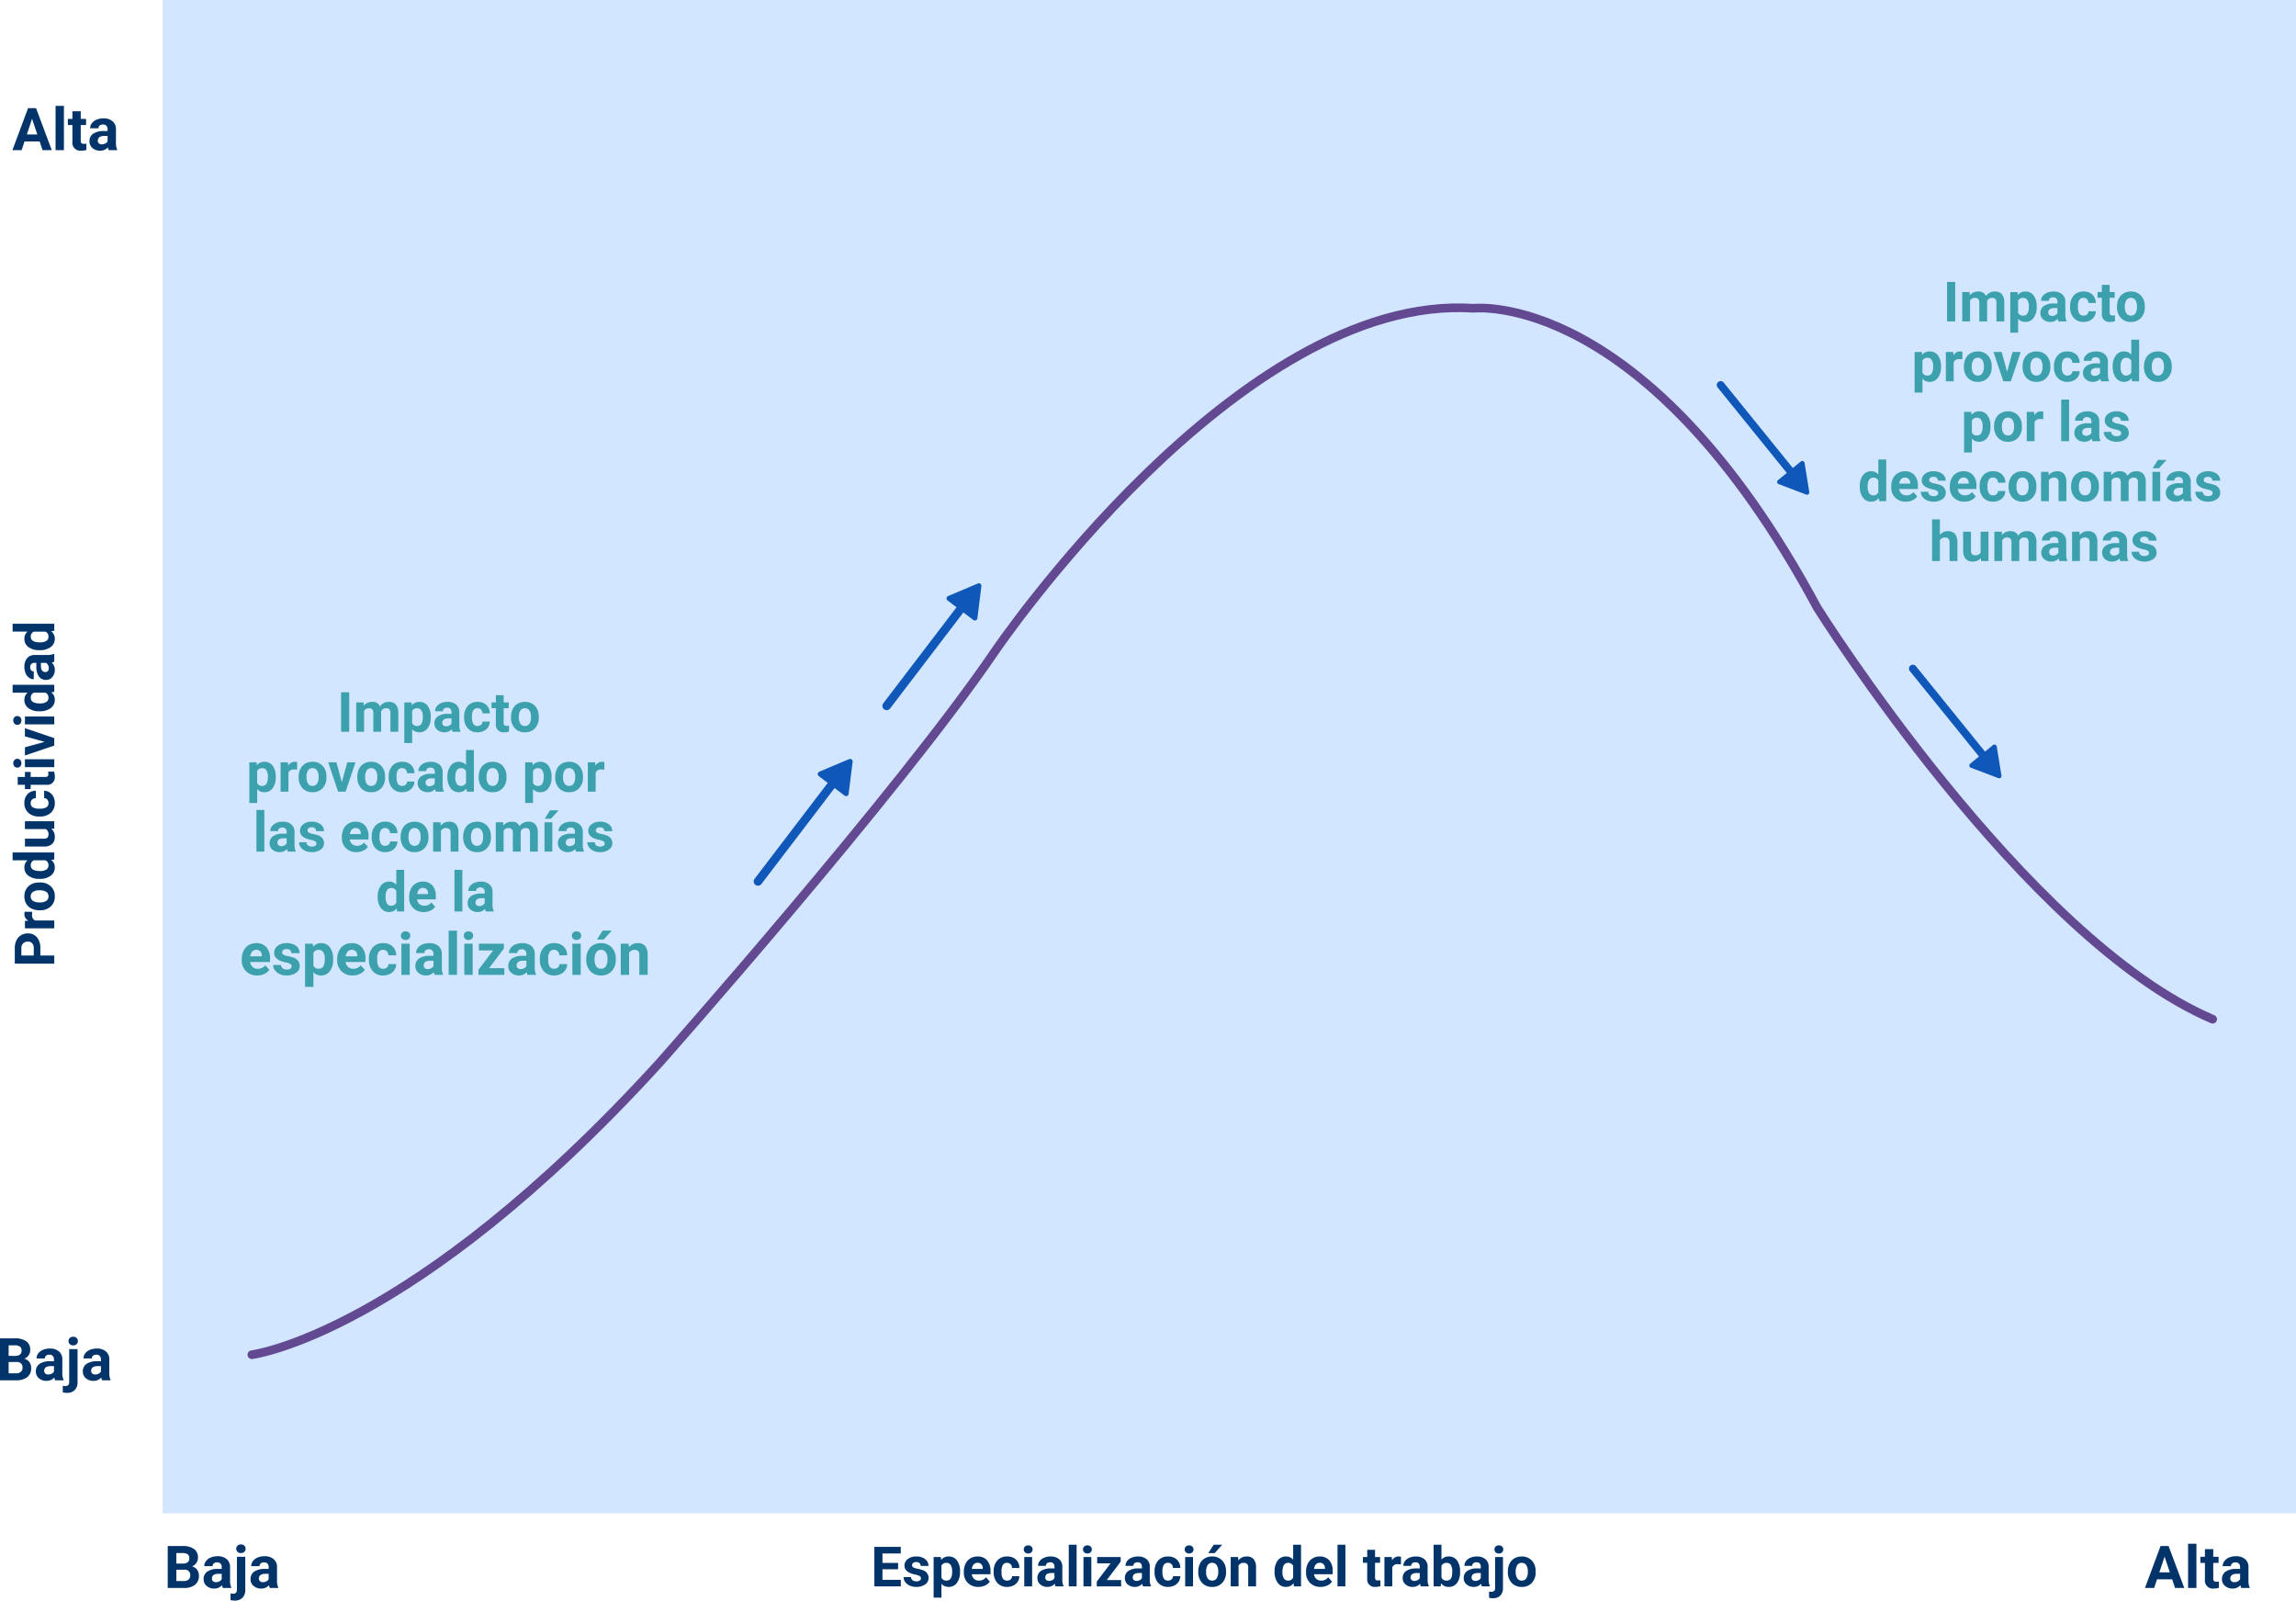 <svg xmlns="http://www.w3.org/2000/svg" width="661.587" height="461.133" viewBox="0 0 661.587 461.133">
  <g id="Grupo_973437" data-name="Grupo 973437" transform="translate(-14.578 -14.896)">
    <rect id="Rectángulo_339105" data-name="Rectángulo 339105" width="614.698" height="435.986" transform="translate(61.468 14.896)" fill="#d3e6ff"/>
    <path id="Trazado_696820" data-name="Trazado 696820" d="M56.167,367.9s46.029-5.753,117.373-84c0,0,69.05-77.927,96.658-118.524,0,0,70.2-103.562,138.087-98.961,0,0,49.481-5.755,98.961,86.3,0,0,59.838,95.51,113.922,118.524" transform="translate(30.979 37.297)" fill="none" stroke="#634991" stroke-linecap="round" stroke-linejoin="round" stroke-miterlimit="10" stroke-width="2.5"/>
    <g id="Grupo_972519" data-name="Grupo 972519" transform="translate(61.829 456.401)">
      <path id="Trazado_698316" data-name="Trazado 698316" d="M1.079,0V-12.086H5.313a5.559,5.559,0,0,1,3.337.843A2.881,2.881,0,0,1,9.787-8.774,2.731,2.731,0,0,1,9.33-7.209a2.637,2.637,0,0,1-1.27.992,2.551,2.551,0,0,1,1.465.938,2.773,2.773,0,0,1,.535,1.727A3.19,3.19,0,0,1,8.948-.913,5.007,5.007,0,0,1,5.777,0Zm2.49-5.263V-2H5.7A2.059,2.059,0,0,0,7.076-2.42,1.437,1.437,0,0,0,7.57-3.578,1.518,1.518,0,0,0,5.852-5.263Zm0-1.76H5.412Q7.3-7.056,7.3-8.525a1.388,1.388,0,0,0-.477-1.183,2.51,2.51,0,0,0-1.507-.361H3.569ZM16.975,0a2.664,2.664,0,0,1-.241-.805,2.9,2.9,0,0,1-2.266.971A3.189,3.189,0,0,1,12.281-.6a2.456,2.456,0,0,1-.867-1.926,2.538,2.538,0,0,1,1.058-2.191,5.222,5.222,0,0,1,3.059-.772h1.1V-6a1.48,1.48,0,0,0-.32-1,1.257,1.257,0,0,0-1.009-.374,1.429,1.429,0,0,0-.95.291.987.987,0,0,0-.344.8h-2.4a2.41,2.41,0,0,1,.481-1.444A3.182,3.182,0,0,1,13.456-8.77a4.961,4.961,0,0,1,1.976-.378,3.92,3.92,0,0,1,2.635.834,2.918,2.918,0,0,1,.975,2.345v3.893A4.294,4.294,0,0,0,19.4-.141V0ZM14.991-1.668a2.066,2.066,0,0,0,.979-.237,1.554,1.554,0,0,0,.664-.635V-4.084h-.9q-1.8,0-1.917,1.245l-.008.141a.96.96,0,0,0,.315.739A1.225,1.225,0,0,0,14.991-1.668Zm8.434-7.313V.49A3.213,3.213,0,0,1,22.636,2.8a3,3,0,0,1-2.274.826,4.878,4.878,0,0,1-1.187-.141v-1.9a4.5,4.5,0,0,0,.755.075q1.087,0,1.087-1.154V-8.981Zm-2.6-2.324a1.181,1.181,0,0,1,.361-.888,1.356,1.356,0,0,1,.984-.349,1.356,1.356,0,0,1,.984.349,1.181,1.181,0,0,1,.361.888,1.178,1.178,0,0,1-.369.9,1.363,1.363,0,0,1-.975.349,1.363,1.363,0,0,1-.975-.349A1.178,1.178,0,0,1,20.827-11.306ZM30.505,0a2.664,2.664,0,0,1-.241-.805A2.9,2.9,0,0,1,28,.166,3.189,3.189,0,0,1,25.811-.6a2.456,2.456,0,0,1-.867-1.926A2.538,2.538,0,0,1,26-4.715a5.222,5.222,0,0,1,3.059-.772h1.1V-6a1.48,1.48,0,0,0-.32-1,1.257,1.257,0,0,0-1.009-.374,1.429,1.429,0,0,0-.95.291.987.987,0,0,0-.344.8h-2.4a2.41,2.41,0,0,1,.481-1.444A3.182,3.182,0,0,1,26.986-8.77a4.961,4.961,0,0,1,1.976-.378,3.92,3.92,0,0,1,2.635.834,2.918,2.918,0,0,1,.975,2.345v3.893a4.294,4.294,0,0,0,.357,1.934V0ZM28.521-1.668a2.066,2.066,0,0,0,.979-.237,1.554,1.554,0,0,0,.664-.635V-4.084h-.9q-1.8,0-1.917,1.245l-.008.141a.96.96,0,0,0,.315.739A1.225,1.225,0,0,0,28.521-1.668Z" transform="translate(0 16)" fill="#02346a"/>
    </g>
    <g id="Grupo_972520" data-name="Grupo 972520" transform="translate(13.499 396.564)">
      <path id="Trazado_698319" data-name="Trazado 698319" d="M1.079,0V-12.086H5.313a5.559,5.559,0,0,1,3.337.843A2.881,2.881,0,0,1,9.787-8.774,2.731,2.731,0,0,1,9.33-7.209a2.637,2.637,0,0,1-1.27.992,2.551,2.551,0,0,1,1.465.938,2.773,2.773,0,0,1,.535,1.727A3.19,3.19,0,0,1,8.948-.913,5.007,5.007,0,0,1,5.777,0Zm2.49-5.263V-2H5.7A2.059,2.059,0,0,0,7.076-2.42,1.437,1.437,0,0,0,7.57-3.578,1.518,1.518,0,0,0,5.852-5.263Zm0-1.76H5.412Q7.3-7.056,7.3-8.525a1.388,1.388,0,0,0-.477-1.183,2.51,2.51,0,0,0-1.507-.361H3.569ZM16.975,0a2.664,2.664,0,0,1-.241-.805,2.9,2.9,0,0,1-2.266.971A3.189,3.189,0,0,1,12.281-.6a2.456,2.456,0,0,1-.867-1.926,2.538,2.538,0,0,1,1.058-2.191,5.222,5.222,0,0,1,3.059-.772h1.1V-6a1.48,1.48,0,0,0-.32-1,1.257,1.257,0,0,0-1.009-.374,1.429,1.429,0,0,0-.95.291.987.987,0,0,0-.344.8h-2.4a2.41,2.41,0,0,1,.481-1.444A3.182,3.182,0,0,1,13.456-8.77a4.961,4.961,0,0,1,1.976-.378,3.92,3.92,0,0,1,2.635.834,2.918,2.918,0,0,1,.975,2.345v3.893A4.294,4.294,0,0,0,19.4-.141V0ZM14.991-1.668a2.066,2.066,0,0,0,.979-.237,1.554,1.554,0,0,0,.664-.635V-4.084h-.9q-1.8,0-1.917,1.245l-.008.141a.96.96,0,0,0,.315.739A1.225,1.225,0,0,0,14.991-1.668Zm8.434-7.313V.49A3.213,3.213,0,0,1,22.636,2.8a3,3,0,0,1-2.274.826,4.878,4.878,0,0,1-1.187-.141v-1.9a4.5,4.5,0,0,0,.755.075q1.087,0,1.087-1.154V-8.981Zm-2.6-2.324a1.181,1.181,0,0,1,.361-.888,1.356,1.356,0,0,1,.984-.349,1.356,1.356,0,0,1,.984.349,1.181,1.181,0,0,1,.361.888,1.178,1.178,0,0,1-.369.9,1.363,1.363,0,0,1-.975.349,1.363,1.363,0,0,1-.975-.349A1.178,1.178,0,0,1,20.827-11.306ZM30.505,0a2.664,2.664,0,0,1-.241-.805A2.9,2.9,0,0,1,28,.166,3.189,3.189,0,0,1,25.811-.6a2.456,2.456,0,0,1-.867-1.926A2.538,2.538,0,0,1,26-4.715a5.222,5.222,0,0,1,3.059-.772h1.1V-6a1.48,1.48,0,0,0-.32-1,1.257,1.257,0,0,0-1.009-.374,1.429,1.429,0,0,0-.95.291.987.987,0,0,0-.344.8h-2.4a2.41,2.41,0,0,1,.481-1.444A3.182,3.182,0,0,1,26.986-8.77a4.961,4.961,0,0,1,1.976-.378,3.92,3.92,0,0,1,2.635.834,2.918,2.918,0,0,1,.975,2.345v3.893a4.294,4.294,0,0,0,.357,1.934V0ZM28.521-1.668a2.066,2.066,0,0,0,.979-.237,1.554,1.554,0,0,0,.664-.635V-4.084h-.9q-1.8,0-1.917,1.245l-.008.141a.96.96,0,0,0,.315.739A1.225,1.225,0,0,0,28.521-1.668Z" transform="translate(0 16)" fill="#02346a"/>
    </g>
    <g id="Grupo_972521" data-name="Grupo 972521" transform="translate(265.504 456.937)">
      <path id="Trazado_698317" data-name="Trazado 698317" d="M7.859-4.93h-4.5v3.047H8.641V0H1.016V-11.375H8.625v1.9H3.359v2.711h4.5Zm6.586,2.594a.727.727,0,0,0-.41-.652,4.659,4.659,0,0,0-1.316-.426Q9.7-4.047,9.7-5.977a2.323,2.323,0,0,1,.934-1.879,3.766,3.766,0,0,1,2.441-.754,4.053,4.053,0,0,1,2.574.758,2.388,2.388,0,0,1,.965,1.969H14.359a1.092,1.092,0,0,0-.312-.8A1.322,1.322,0,0,0,13.07-7a1.351,1.351,0,0,0-.883.258.814.814,0,0,0-.312.656.7.7,0,0,0,.355.605,3.657,3.657,0,0,0,1.2.4,9.8,9.8,0,0,1,1.422.379A2.336,2.336,0,0,1,16.641-2.43a2.2,2.2,0,0,1-.992,1.871,4.28,4.28,0,0,1-2.562.715A4.47,4.47,0,0,1,11.2-.223,3.166,3.166,0,0,1,9.906-1.262a2.414,2.414,0,0,1-.469-1.426h2.141a1.179,1.179,0,0,0,.445.922,1.766,1.766,0,0,0,1.109.32,1.635,1.635,0,0,0,.98-.246A.766.766,0,0,0,14.445-2.336ZM25.7-4.148a5.07,5.07,0,0,1-.887,3.129A2.843,2.843,0,0,1,22.422.156a2.633,2.633,0,0,1-2.07-.891V3.25H18.094v-11.7h2.094l.078.828a2.654,2.654,0,0,1,2.141-.984,2.862,2.862,0,0,1,2.43,1.156A5.207,5.207,0,0,1,25.7-4.266Zm-2.258-.164a3.327,3.327,0,0,0-.418-1.82,1.361,1.361,0,0,0-1.215-.641,1.478,1.478,0,0,0-1.461.813V-2.5a1.5,1.5,0,0,0,1.477.836Q23.445-1.664,23.445-4.312ZM30.992.156A4.15,4.15,0,0,1,27.965-.984,4.054,4.054,0,0,1,26.8-4.023v-.219a5.106,5.106,0,0,1,.492-2.277,3.612,3.612,0,0,1,1.395-1.547,3.914,3.914,0,0,1,2.059-.543,3.508,3.508,0,0,1,2.73,1.094,4.444,4.444,0,0,1,1,3.1v.922H29.086a2.1,2.1,0,0,0,.66,1.328,2,2,0,0,0,1.395.5,2.437,2.437,0,0,0,2.039-.945l1.109,1.242A3.389,3.389,0,0,1,32.914-.246,4.511,4.511,0,0,1,30.992.156Zm-.258-6.945a1.411,1.411,0,0,0-1.09.455,2.357,2.357,0,0,0-.535,1.3H32.25v-.181a1.681,1.681,0,0,0-.406-1.165A1.456,1.456,0,0,0,30.734-6.789Zm8.531,5.125a1.481,1.481,0,0,0,1.016-.344,1.2,1.2,0,0,0,.406-.914H42.8a2.9,2.9,0,0,1-.469,1.574A3.093,3.093,0,0,1,41.074-.238,3.949,3.949,0,0,1,39.3.156,3.67,3.67,0,0,1,36.445-1,4.56,4.56,0,0,1,35.4-4.18v-.148a4.508,4.508,0,0,1,1.039-3.117,3.627,3.627,0,0,1,2.852-1.164,3.555,3.555,0,0,1,2.543.9A3.2,3.2,0,0,1,42.8-5.3H40.688a1.551,1.551,0,0,0-.406-1.072,1.354,1.354,0,0,0-1.031-.412,1.36,1.36,0,0,0-1.191.575,3.333,3.333,0,0,0-.4,1.866v.235a3.375,3.375,0,0,0,.4,1.878A1.377,1.377,0,0,0,39.266-1.664ZM46.477,0H44.211V-8.453h2.266Zm-2.4-10.641a1.112,1.112,0,0,1,.34-.836,1.277,1.277,0,0,1,.926-.328,1.28,1.28,0,0,1,.922.328,1.105,1.105,0,0,1,.344.836,1.108,1.108,0,0,1-.348.844,1.283,1.283,0,0,1-.918.328,1.283,1.283,0,0,1-.918-.328A1.108,1.108,0,0,1,44.078-10.641ZM53.234,0a2.507,2.507,0,0,1-.227-.758,2.732,2.732,0,0,1-2.133.914,3,3,0,0,1-2.059-.719A2.312,2.312,0,0,1,48-2.375a2.389,2.389,0,0,1,1-2.062,4.915,4.915,0,0,1,2.879-.727h1.039v-.484a1.393,1.393,0,0,0-.3-.937,1.183,1.183,0,0,0-.949-.352,1.345,1.345,0,0,0-.895.273.929.929,0,0,0-.324.75H48.188a2.268,2.268,0,0,1,.453-1.359,3,3,0,0,1,1.281-.98,4.669,4.669,0,0,1,1.859-.355,3.689,3.689,0,0,1,2.48.785,2.747,2.747,0,0,1,.918,2.207v3.664a4.041,4.041,0,0,0,.336,1.82V0ZM51.367-1.57a1.945,1.945,0,0,0,.922-.223,1.462,1.462,0,0,0,.625-.6V-3.844H52.07q-1.7,0-1.8,1.172l-.008.133a.9.9,0,0,0,.3.7A1.153,1.153,0,0,0,51.367-1.57ZM59.3,0H57.031V-12H59.3Zm4.242,0H61.273V-8.453h2.266Zm-2.4-10.641a1.112,1.112,0,0,1,.34-.836,1.277,1.277,0,0,1,.926-.328,1.28,1.28,0,0,1,.922.328,1.105,1.105,0,0,1,.344.836,1.108,1.108,0,0,1-.348.844,1.283,1.283,0,0,1-.918.328,1.283,1.283,0,0,1-.918-.328A1.108,1.108,0,0,1,61.141-10.641Zm6.852,8.82h4.133V0H65.109V-1.375l3.977-5.258H65.227v-1.82H72v1.33ZM78.438,0a2.507,2.507,0,0,1-.227-.758,2.732,2.732,0,0,1-2.133.914A3,3,0,0,1,74.02-.562,2.312,2.312,0,0,1,73.2-2.375a2.389,2.389,0,0,1,1-2.062,4.915,4.915,0,0,1,2.879-.727h1.039v-.484a1.393,1.393,0,0,0-.3-.937,1.183,1.183,0,0,0-.949-.352,1.345,1.345,0,0,0-.895.273.929.929,0,0,0-.324.75H73.391a2.268,2.268,0,0,1,.453-1.359,3,3,0,0,1,1.281-.98,4.669,4.669,0,0,1,1.859-.355,3.689,3.689,0,0,1,2.48.785,2.747,2.747,0,0,1,.918,2.207v3.664a4.041,4.041,0,0,0,.336,1.82V0ZM76.57-1.57a1.945,1.945,0,0,0,.922-.223,1.462,1.462,0,0,0,.625-.6V-3.844h-.844q-1.7,0-1.8,1.172l-.008.133a.9.9,0,0,0,.3.7A1.153,1.153,0,0,0,76.57-1.57Zm9.063-.094a1.481,1.481,0,0,0,1.016-.344,1.2,1.2,0,0,0,.406-.914h2.117A2.9,2.9,0,0,1,88.7-1.348,3.093,3.093,0,0,1,87.441-.238a3.949,3.949,0,0,1-1.77.395A3.67,3.67,0,0,1,82.813-1,4.56,4.56,0,0,1,81.766-4.18v-.148A4.508,4.508,0,0,1,82.8-7.445a3.627,3.627,0,0,1,2.852-1.164,3.555,3.555,0,0,1,2.543.9,3.2,3.2,0,0,1,.973,2.4H87.055a1.551,1.551,0,0,0-.406-1.072,1.354,1.354,0,0,0-1.031-.412,1.36,1.36,0,0,0-1.191.575,3.333,3.333,0,0,0-.4,1.866v.235a3.375,3.375,0,0,0,.4,1.878A1.377,1.377,0,0,0,85.633-1.664ZM92.844,0H90.578V-8.453h2.266Zm-2.4-10.641a1.112,1.112,0,0,1,.34-.836,1.277,1.277,0,0,1,.926-.328,1.28,1.28,0,0,1,.922.328,1.105,1.105,0,0,1,.344.836,1.108,1.108,0,0,1-.348.844,1.283,1.283,0,0,1-.918.328,1.283,1.283,0,0,1-.918-.328A1.108,1.108,0,0,1,90.445-10.641ZM94.352-4.3a5.013,5.013,0,0,1,.484-2.242A3.546,3.546,0,0,1,96.23-8.07a4.069,4.069,0,0,1,2.113-.539,3.849,3.849,0,0,1,2.793,1.047,4.2,4.2,0,0,1,1.207,2.844l.016.578a4.418,4.418,0,0,1-1.086,3.121A3.775,3.775,0,0,1,98.359.156a3.793,3.793,0,0,1-2.918-1.172A4.5,4.5,0,0,1,94.352-4.2Zm2.258.16A3.16,3.16,0,0,0,97.063-2.3a1.5,1.5,0,0,0,1.3.638,1.5,1.5,0,0,0,1.281-.63,3.457,3.457,0,0,0,.461-2.015,3.128,3.128,0,0,0-.461-1.831,1.5,1.5,0,0,0-1.3-.649,1.474,1.474,0,0,0-1.281.646A3.516,3.516,0,0,0,96.609-4.144ZM98.789-12h2.461L99.086-9.578H97.25Zm7.039,3.547.07.977a2.951,2.951,0,0,1,2.43-1.133,2.453,2.453,0,0,1,2,.789A3.682,3.682,0,0,1,111-5.461V0h-2.258V-5.406a1.465,1.465,0,0,0-.312-1.043,1.4,1.4,0,0,0-1.039-.324,1.553,1.553,0,0,0-1.43.813V0H103.7V-8.453Zm10.516,4.164a5.094,5.094,0,0,1,.887-3.148,2.877,2.877,0,0,1,2.426-1.172,2.589,2.589,0,0,1,2.039.922V-12h2.266V0h-2.039l-.109-.9A2.657,2.657,0,0,1,119.641.156a2.869,2.869,0,0,1-2.395-1.176A5.258,5.258,0,0,1,116.344-4.289Zm2.258.168a3.337,3.337,0,0,0,.414,1.823,1.349,1.349,0,0,0,1.2.634,1.511,1.511,0,0,0,1.477-.884V-5.889a1.489,1.489,0,0,0-1.461-.884Q118.6-6.773,118.6-4.121Zm11,4.277a4.15,4.15,0,0,1-3.027-1.141,4.054,4.054,0,0,1-1.168-3.039v-.219A5.106,5.106,0,0,1,125.9-6.52a3.612,3.612,0,0,1,1.395-1.547,3.914,3.914,0,0,1,2.059-.543,3.508,3.508,0,0,1,2.73,1.094,4.444,4.444,0,0,1,1,3.1v.922H127.7a2.1,2.1,0,0,0,.66,1.328,2,2,0,0,0,1.395.5,2.437,2.437,0,0,0,2.039-.945L132.9-1.367a3.389,3.389,0,0,1-1.375,1.121A4.511,4.511,0,0,1,129.6.156Zm-.258-6.945a1.411,1.411,0,0,0-1.09.455,2.357,2.357,0,0,0-.535,1.3h3.141v-.181a1.681,1.681,0,0,0-.406-1.165A1.456,1.456,0,0,0,129.344-6.789ZM136.742,0h-2.266V-12h2.266Zm8.547-10.531v2.078h1.445V-6.8h-1.445v4.219a1.007,1.007,0,0,0,.18.672.9.9,0,0,0,.688.2,3.6,3.6,0,0,0,.664-.055V-.047a4.648,4.648,0,0,1-1.367.2,2.156,2.156,0,0,1-2.422-2.4V-6.8H141.8V-8.453h1.234v-2.078Zm7.453,4.2a6.134,6.134,0,0,0-.812-.062,1.654,1.654,0,0,0-1.68.867V0h-2.258V-8.453h2.133l.063,1.008a2.092,2.092,0,0,1,1.883-1.164,2.366,2.366,0,0,1,.7.1ZM158.492,0a2.507,2.507,0,0,1-.227-.758,2.732,2.732,0,0,1-2.133.914,3,3,0,0,1-2.059-.719,2.312,2.312,0,0,1-.816-1.812,2.389,2.389,0,0,1,1-2.062,4.915,4.915,0,0,1,2.879-.727h1.039v-.484a1.393,1.393,0,0,0-.3-.937,1.183,1.183,0,0,0-.949-.352,1.345,1.345,0,0,0-.895.273.929.929,0,0,0-.324.75h-2.258a2.268,2.268,0,0,1,.453-1.359,3,3,0,0,1,1.281-.98,4.669,4.669,0,0,1,1.859-.355,3.689,3.689,0,0,1,2.48.785,2.747,2.747,0,0,1,.918,2.207v3.664a4.041,4.041,0,0,0,.336,1.82V0Zm-1.867-1.57a1.945,1.945,0,0,0,.922-.223,1.462,1.462,0,0,0,.625-.6V-3.844h-.844q-1.7,0-1.8,1.172l-.008.133a.9.9,0,0,0,.3.7A1.153,1.153,0,0,0,156.625-1.57Zm13.164-2.578a5.119,5.119,0,0,1-.867,3.168A2.872,2.872,0,0,1,166.5.156,2.639,2.639,0,0,1,164.3-.9l-.1.9h-2.031V-12h2.258v4.3a2.571,2.571,0,0,1,2.055-.914,2.9,2.9,0,0,1,2.426,1.137,5.126,5.126,0,0,1,.879,3.2Zm-2.258-.164a3.363,3.363,0,0,0-.406-1.871,1.374,1.374,0,0,0-1.211-.59,1.489,1.489,0,0,0-1.484.883v3.336a1.509,1.509,0,0,0,1.5.891,1.394,1.394,0,0,0,1.438-1.078A5.562,5.562,0,0,0,167.531-4.312ZM176.078,0a2.507,2.507,0,0,1-.227-.758,2.732,2.732,0,0,1-2.133.914,3,3,0,0,1-2.059-.719,2.312,2.312,0,0,1-.816-1.812,2.389,2.389,0,0,1,1-2.062,4.915,4.915,0,0,1,2.879-.727h1.039v-.484a1.393,1.393,0,0,0-.3-.937,1.183,1.183,0,0,0-.949-.352,1.345,1.345,0,0,0-.895.273.929.929,0,0,0-.324.75h-2.258a2.268,2.268,0,0,1,.453-1.359,3,3,0,0,1,1.281-.98,4.669,4.669,0,0,1,1.859-.355,3.689,3.689,0,0,1,2.48.785,2.747,2.747,0,0,1,.918,2.207v3.664a4.041,4.041,0,0,0,.336,1.82V0Zm-1.867-1.57a1.945,1.945,0,0,0,.922-.223,1.462,1.462,0,0,0,.625-.6V-3.844h-.844q-1.7,0-1.8,1.172l-.008.133a.9.9,0,0,0,.3.7A1.153,1.153,0,0,0,174.211-1.57Zm7.938-6.883V.461a3.024,3.024,0,0,1-.742,2.176,2.821,2.821,0,0,1-2.141.777,4.591,4.591,0,0,1-1.117-.133V1.492a4.238,4.238,0,0,0,.711.07q1.023,0,1.023-1.086v-8.93ZM179.7-10.641a1.112,1.112,0,0,1,.34-.836,1.277,1.277,0,0,1,.926-.328,1.277,1.277,0,0,1,.926.328,1.112,1.112,0,0,1,.34.836,1.109,1.109,0,0,1-.348.844,1.283,1.283,0,0,1-.918.328,1.283,1.283,0,0,1-.918-.328A1.109,1.109,0,0,1,179.7-10.641ZM183.563-4.3a5.013,5.013,0,0,1,.484-2.242,3.546,3.546,0,0,1,1.395-1.523,4.069,4.069,0,0,1,2.113-.539,3.849,3.849,0,0,1,2.793,1.047,4.2,4.2,0,0,1,1.207,2.844l.016.578a4.418,4.418,0,0,1-1.086,3.121A3.775,3.775,0,0,1,187.57.156a3.793,3.793,0,0,1-2.918-1.172,4.5,4.5,0,0,1-1.09-3.187Zm2.258.16a3.16,3.16,0,0,0,.453,1.843,1.5,1.5,0,0,0,1.3.638,1.5,1.5,0,0,0,1.281-.63,3.457,3.457,0,0,0,.461-2.015,3.128,3.128,0,0,0-.461-1.831,1.5,1.5,0,0,0-1.3-.649,1.474,1.474,0,0,0-1.281.646A3.516,3.516,0,0,0,185.82-4.144Z" transform="translate(0 15)" fill="#02346a"/>
    </g>
    <g id="Grupo_972522" data-name="Grupo 972522" transform="translate(83.638 210.722)">
      <g id="Grupo" transform="translate(0 0)">
        <path id="Trazado_698311" data-name="Trazado 698311" d="M3.508,0H1.164V-11.375H3.508ZM7.648-8.453l.07.945a2.971,2.971,0,0,1,2.43-1.1A2.255,2.255,0,0,1,12.391-7.32,2.9,2.9,0,0,1,14.93-8.609a2.521,2.521,0,0,1,2.047.8,3.681,3.681,0,0,1,.672,2.41V0H15.383V-5.391A1.61,1.61,0,0,0,15.1-6.441a1.246,1.246,0,0,0-.992-.332A1.409,1.409,0,0,0,12.7-5.8L12.711,0H10.453V-5.383a1.59,1.59,0,0,0-.289-1.062,1.259,1.259,0,0,0-.984-.328,1.463,1.463,0,0,0-1.391.8V0H5.531V-8.453Zm19.344,4.3a5.07,5.07,0,0,1-.887,3.129A2.843,2.843,0,0,1,23.711.156a2.633,2.633,0,0,1-2.07-.891V3.25H19.383v-11.7h2.094l.078.828A2.654,2.654,0,0,1,23.7-8.609a2.862,2.862,0,0,1,2.43,1.156,5.207,5.207,0,0,1,.867,3.188Zm-2.258-.164a3.327,3.327,0,0,0-.418-1.82A1.361,1.361,0,0,0,23.1-6.773a1.478,1.478,0,0,0-1.461.813V-2.5a1.5,1.5,0,0,0,1.477.836Q24.734-1.664,24.734-4.312ZM33.289,0a2.507,2.507,0,0,1-.227-.758A2.732,2.732,0,0,1,30.93.156a3,3,0,0,1-2.059-.719,2.312,2.312,0,0,1-.816-1.812,2.389,2.389,0,0,1,1-2.062,4.915,4.915,0,0,1,2.879-.727h1.039v-.484a1.393,1.393,0,0,0-.3-.937,1.183,1.183,0,0,0-.949-.352,1.345,1.345,0,0,0-.895.273.929.929,0,0,0-.324.75H28.242A2.268,2.268,0,0,1,28.7-7.273a3,3,0,0,1,1.281-.98,4.669,4.669,0,0,1,1.859-.355,3.689,3.689,0,0,1,2.48.785,2.747,2.747,0,0,1,.918,2.207v3.664a4.041,4.041,0,0,0,.336,1.82V0ZM31.422-1.57a1.945,1.945,0,0,0,.922-.223,1.462,1.462,0,0,0,.625-.6V-3.844h-.844q-1.7,0-1.8,1.172l-.008.133a.9.9,0,0,0,.3.7A1.153,1.153,0,0,0,31.422-1.57Zm9.063-.094A1.481,1.481,0,0,0,41.5-2.008a1.2,1.2,0,0,0,.406-.914h2.117a2.9,2.9,0,0,1-.469,1.574A3.093,3.093,0,0,1,42.293-.238a3.949,3.949,0,0,1-1.77.395A3.67,3.67,0,0,1,37.664-1,4.56,4.56,0,0,1,36.617-4.18v-.148a4.508,4.508,0,0,1,1.039-3.117,3.627,3.627,0,0,1,2.852-1.164,3.555,3.555,0,0,1,2.543.9,3.2,3.2,0,0,1,.973,2.4H41.906A1.551,1.551,0,0,0,41.5-6.377a1.354,1.354,0,0,0-1.031-.412,1.36,1.36,0,0,0-1.191.575,3.333,3.333,0,0,0-.4,1.866v.235a3.375,3.375,0,0,0,.4,1.878A1.377,1.377,0,0,0,40.484-1.664Zm7.531-8.867v2.078h1.445V-6.8H48.016v4.219a1.007,1.007,0,0,0,.18.672.9.9,0,0,0,.688.2,3.6,3.6,0,0,0,.664-.055V-.047a4.648,4.648,0,0,1-1.367.2,2.156,2.156,0,0,1-2.422-2.4V-6.8H44.523V-8.453h1.234v-2.078ZM50.133-4.3a5.013,5.013,0,0,1,.484-2.242A3.546,3.546,0,0,1,52.012-8.07a4.069,4.069,0,0,1,2.113-.539,3.849,3.849,0,0,1,2.793,1.047,4.2,4.2,0,0,1,1.207,2.844l.016.578A4.418,4.418,0,0,1,57.055-1.02,3.775,3.775,0,0,1,54.141.156a3.793,3.793,0,0,1-2.918-1.172A4.5,4.5,0,0,1,50.133-4.2Zm2.258.16A3.16,3.16,0,0,0,52.844-2.3a1.5,1.5,0,0,0,1.3.638,1.5,1.5,0,0,0,1.281-.63,3.457,3.457,0,0,0,.461-2.015,3.128,3.128,0,0,0-.461-1.831,1.5,1.5,0,0,0-1.3-.649,1.474,1.474,0,0,0-1.281.646A3.516,3.516,0,0,0,52.391-4.144Z" transform="translate(28.057 15)" fill="#3ca1ad"/>
        <path id="Trazado_698312" data-name="Trazado 698312" d="M8.477-4.148A5.07,5.07,0,0,1,7.59-1.02,2.843,2.843,0,0,1,5.2.156a2.633,2.633,0,0,1-2.07-.891V3.25H.867v-11.7H2.961l.078.828A2.654,2.654,0,0,1,5.18-8.609a2.862,2.862,0,0,1,2.43,1.156,5.207,5.207,0,0,1,.867,3.188ZM6.219-4.312A3.327,3.327,0,0,0,5.8-6.133a1.361,1.361,0,0,0-1.215-.641,1.478,1.478,0,0,0-1.461.813V-2.5A1.5,1.5,0,0,0,4.6-1.664Q6.219-1.664,6.219-4.312Zm8.406-2.023a6.134,6.134,0,0,0-.812-.062,1.654,1.654,0,0,0-1.68.867V0H9.875V-8.453h2.133l.063,1.008a2.092,2.092,0,0,1,1.883-1.164,2.366,2.366,0,0,1,.7.1ZM15.078-4.3a5.013,5.013,0,0,1,.484-2.242A3.546,3.546,0,0,1,16.957-8.07a4.069,4.069,0,0,1,2.113-.539,3.849,3.849,0,0,1,2.793,1.047A4.2,4.2,0,0,1,23.07-4.719l.016.578A4.418,4.418,0,0,1,22-1.02,3.775,3.775,0,0,1,19.086.156a3.793,3.793,0,0,1-2.918-1.172A4.5,4.5,0,0,1,15.078-4.2Zm2.258.16A3.16,3.16,0,0,0,17.789-2.3a1.5,1.5,0,0,0,1.3.638,1.5,1.5,0,0,0,1.281-.63,3.457,3.457,0,0,0,.461-2.015,3.128,3.128,0,0,0-.461-1.831,1.5,1.5,0,0,0-1.3-.649,1.474,1.474,0,0,0-1.281.646A3.516,3.516,0,0,0,17.336-4.144ZM27.523-2.758l1.57-5.7h2.359L28.6,0H26.445L23.594-8.453h2.359ZM31.977-4.3a5.013,5.013,0,0,1,.484-2.242A3.546,3.546,0,0,1,33.855-8.07a4.069,4.069,0,0,1,2.113-.539,3.849,3.849,0,0,1,2.793,1.047,4.2,4.2,0,0,1,1.207,2.844l.016.578A4.418,4.418,0,0,1,38.9-1.02,3.775,3.775,0,0,1,35.984.156a3.793,3.793,0,0,1-2.918-1.172A4.5,4.5,0,0,1,31.977-4.2Zm2.258.16A3.16,3.16,0,0,0,34.688-2.3a1.5,1.5,0,0,0,1.3.638,1.5,1.5,0,0,0,1.281-.63,3.457,3.457,0,0,0,.461-2.015,3.128,3.128,0,0,0-.461-1.831,1.5,1.5,0,0,0-1.3-.649,1.474,1.474,0,0,0-1.281.646A3.516,3.516,0,0,0,34.234-4.144Zm10.656,2.48a1.481,1.481,0,0,0,1.016-.344,1.2,1.2,0,0,0,.406-.914H48.43a2.9,2.9,0,0,1-.469,1.574A3.093,3.093,0,0,1,46.7-.238a3.949,3.949,0,0,1-1.77.395A3.67,3.67,0,0,1,42.07-1,4.56,4.56,0,0,1,41.023-4.18v-.148a4.508,4.508,0,0,1,1.039-3.117,3.627,3.627,0,0,1,2.852-1.164,3.555,3.555,0,0,1,2.543.9,3.2,3.2,0,0,1,.973,2.4H46.313a1.551,1.551,0,0,0-.406-1.072,1.354,1.354,0,0,0-1.031-.412,1.36,1.36,0,0,0-1.191.575,3.333,3.333,0,0,0-.4,1.866v.235a3.375,3.375,0,0,0,.4,1.878A1.377,1.377,0,0,0,44.891-1.664ZM54.617,0a2.507,2.507,0,0,1-.227-.758,2.732,2.732,0,0,1-2.133.914A3,3,0,0,1,50.2-.562a2.312,2.312,0,0,1-.816-1.812,2.389,2.389,0,0,1,1-2.062,4.915,4.915,0,0,1,2.879-.727H54.3v-.484a1.393,1.393,0,0,0-.3-.937,1.183,1.183,0,0,0-.949-.352,1.345,1.345,0,0,0-.895.273.929.929,0,0,0-.324.75H49.57a2.268,2.268,0,0,1,.453-1.359,3,3,0,0,1,1.281-.98,4.669,4.669,0,0,1,1.859-.355,3.689,3.689,0,0,1,2.48.785,2.747,2.747,0,0,1,.918,2.207v3.664A4.041,4.041,0,0,0,56.9-.133V0ZM52.75-1.57a1.945,1.945,0,0,0,.922-.223,1.462,1.462,0,0,0,.625-.6V-3.844h-.844q-1.7,0-1.8,1.172l-.008.133a.9.9,0,0,0,.3.7A1.153,1.153,0,0,0,52.75-1.57Zm5.2-2.719a5.094,5.094,0,0,1,.887-3.148,2.877,2.877,0,0,1,2.426-1.172,2.589,2.589,0,0,1,2.039.922V-12h2.266V0H63.523l-.109-.9A2.657,2.657,0,0,1,61.242.156,2.869,2.869,0,0,1,58.848-1.02,5.258,5.258,0,0,1,57.945-4.289Zm2.258.168A3.337,3.337,0,0,0,60.617-2.3a1.349,1.349,0,0,0,1.2.634A1.511,1.511,0,0,0,63.3-2.548V-5.889a1.489,1.489,0,0,0-1.461-.884Q60.2-6.773,60.2-4.121ZM66.961-4.3a5.013,5.013,0,0,1,.484-2.242A3.546,3.546,0,0,1,68.84-8.07a4.069,4.069,0,0,1,2.113-.539,3.849,3.849,0,0,1,2.793,1.047,4.2,4.2,0,0,1,1.207,2.844l.016.578A4.418,4.418,0,0,1,73.883-1.02,3.775,3.775,0,0,1,70.969.156a3.793,3.793,0,0,1-2.918-1.172A4.5,4.5,0,0,1,66.961-4.2Zm2.258.16A3.16,3.16,0,0,0,69.672-2.3a1.5,1.5,0,0,0,1.3.638,1.5,1.5,0,0,0,1.281-.63,3.457,3.457,0,0,0,.461-2.015A3.128,3.128,0,0,0,72.25-6.14a1.5,1.5,0,0,0-1.3-.649,1.474,1.474,0,0,0-1.281.646A3.516,3.516,0,0,0,69.219-4.144Zm18.734,0a5.07,5.07,0,0,1-.887,3.129A2.843,2.843,0,0,1,84.672.156,2.633,2.633,0,0,1,82.6-.734V3.25H80.344v-11.7h2.094l.078.828a2.654,2.654,0,0,1,2.141-.984,2.862,2.862,0,0,1,2.43,1.156,5.207,5.207,0,0,1,.867,3.188ZM85.7-4.312a3.327,3.327,0,0,0-.418-1.82,1.361,1.361,0,0,0-1.215-.641,1.478,1.478,0,0,0-1.461.813V-2.5a1.5,1.5,0,0,0,1.477.836Q85.7-1.664,85.7-4.312ZM89-4.3a5.013,5.013,0,0,1,.484-2.242A3.546,3.546,0,0,1,90.879-8.07a4.069,4.069,0,0,1,2.113-.539,3.849,3.849,0,0,1,2.793,1.047,4.2,4.2,0,0,1,1.207,2.844l.016.578A4.418,4.418,0,0,1,95.922-1.02,3.775,3.775,0,0,1,93.008.156,3.793,3.793,0,0,1,90.09-1.016,4.5,4.5,0,0,1,89-4.2Zm2.258.16A3.16,3.16,0,0,0,91.711-2.3a1.5,1.5,0,0,0,1.3.638,1.5,1.5,0,0,0,1.281-.63,3.457,3.457,0,0,0,.461-2.015,3.128,3.128,0,0,0-.461-1.831,1.5,1.5,0,0,0-1.3-.649,1.474,1.474,0,0,0-1.281.646A3.516,3.516,0,0,0,91.258-4.144Zm11.891-2.192a6.134,6.134,0,0,0-.812-.062,1.654,1.654,0,0,0-1.68.867V0H98.4V-8.453h2.133l.063,1.008a2.092,2.092,0,0,1,1.883-1.164,2.366,2.366,0,0,1,.7.1Z" transform="translate(1.921 32.261)" fill="#3ca1ad"/>
        <path id="Trazado_698313" data-name="Trazado 698313" d="M3.25,0H.984V-12H3.25Zm6.758,0a2.507,2.507,0,0,1-.227-.758A2.732,2.732,0,0,1,7.648.156,3,3,0,0,1,5.59-.562a2.312,2.312,0,0,1-.816-1.812,2.389,2.389,0,0,1,1-2.062,4.915,4.915,0,0,1,2.879-.727H9.688v-.484a1.393,1.393,0,0,0-.3-.937,1.183,1.183,0,0,0-.949-.352,1.345,1.345,0,0,0-.895.273.929.929,0,0,0-.324.75H4.961a2.268,2.268,0,0,1,.453-1.359A3,3,0,0,1,6.7-8.254a4.669,4.669,0,0,1,1.859-.355,3.689,3.689,0,0,1,2.48.785,2.747,2.747,0,0,1,.918,2.207v3.664a4.041,4.041,0,0,0,.336,1.82V0ZM8.141-1.57a1.945,1.945,0,0,0,.922-.223,1.462,1.462,0,0,0,.625-.6V-3.844H8.844q-1.7,0-1.8,1.172l-.008.133a.9.9,0,0,0,.3.7A1.153,1.153,0,0,0,8.141-1.57Zm10.125-.766a.727.727,0,0,0-.41-.652,4.659,4.659,0,0,0-1.316-.426q-3.016-.633-3.016-2.562a2.323,2.323,0,0,1,.934-1.879A3.766,3.766,0,0,1,16.9-8.609a4.053,4.053,0,0,1,2.574.758,2.388,2.388,0,0,1,.965,1.969H18.18a1.092,1.092,0,0,0-.312-.8A1.322,1.322,0,0,0,16.891-7a1.351,1.351,0,0,0-.883.258.814.814,0,0,0-.312.656.7.7,0,0,0,.355.605,3.657,3.657,0,0,0,1.2.4,9.8,9.8,0,0,1,1.422.379A2.336,2.336,0,0,1,20.461-2.43a2.2,2.2,0,0,1-.992,1.871,4.28,4.28,0,0,1-2.562.715A4.47,4.47,0,0,1,15.02-.223a3.166,3.166,0,0,1-1.293-1.039,2.414,2.414,0,0,1-.469-1.426H15.4a1.179,1.179,0,0,0,.445.922,1.766,1.766,0,0,0,1.109.32,1.635,1.635,0,0,0,.98-.246A.766.766,0,0,0,18.266-2.336ZM29.789.156A4.15,4.15,0,0,1,26.762-.984a4.054,4.054,0,0,1-1.168-3.039v-.219a5.106,5.106,0,0,1,.492-2.277A3.612,3.612,0,0,1,27.48-8.066a3.914,3.914,0,0,1,2.059-.543,3.508,3.508,0,0,1,2.73,1.094,4.444,4.444,0,0,1,1,3.1v.922H27.883a2.1,2.1,0,0,0,.66,1.328,2,2,0,0,0,1.395.5,2.437,2.437,0,0,0,2.039-.945l1.109,1.242A3.389,3.389,0,0,1,31.711-.246,4.511,4.511,0,0,1,29.789.156Zm-.258-6.945a1.411,1.411,0,0,0-1.09.455,2.357,2.357,0,0,0-.535,1.3h3.141v-.181a1.681,1.681,0,0,0-.406-1.165A1.456,1.456,0,0,0,29.531-6.789Zm8.531,5.125a1.481,1.481,0,0,0,1.016-.344,1.2,1.2,0,0,0,.406-.914H41.6a2.9,2.9,0,0,1-.469,1.574A3.093,3.093,0,0,1,39.871-.238,3.949,3.949,0,0,1,38.1.156,3.67,3.67,0,0,1,35.242-1,4.56,4.56,0,0,1,34.2-4.18v-.148a4.508,4.508,0,0,1,1.039-3.117,3.627,3.627,0,0,1,2.852-1.164,3.555,3.555,0,0,1,2.543.9A3.2,3.2,0,0,1,41.6-5.3H39.484a1.551,1.551,0,0,0-.406-1.072,1.354,1.354,0,0,0-1.031-.412,1.36,1.36,0,0,0-1.191.575,3.333,3.333,0,0,0-.4,1.866v.235a3.375,3.375,0,0,0,.4,1.878A1.377,1.377,0,0,0,38.063-1.664ZM42.539-4.3a5.013,5.013,0,0,1,.484-2.242A3.546,3.546,0,0,1,44.418-8.07a4.069,4.069,0,0,1,2.113-.539,3.849,3.849,0,0,1,2.793,1.047,4.2,4.2,0,0,1,1.207,2.844l.016.578A4.418,4.418,0,0,1,49.461-1.02,3.775,3.775,0,0,1,46.547.156a3.793,3.793,0,0,1-2.918-1.172A4.5,4.5,0,0,1,42.539-4.2Zm2.258.16A3.16,3.16,0,0,0,45.25-2.3a1.5,1.5,0,0,0,1.3.638,1.5,1.5,0,0,0,1.281-.63,3.457,3.457,0,0,0,.461-2.015,3.128,3.128,0,0,0-.461-1.831,1.5,1.5,0,0,0-1.3-.649,1.474,1.474,0,0,0-1.281.646A3.516,3.516,0,0,0,44.8-4.144Zm9.219-4.309.07.977a2.951,2.951,0,0,1,2.43-1.133,2.453,2.453,0,0,1,2,.789,3.682,3.682,0,0,1,.672,2.359V0H56.93V-5.406a1.465,1.465,0,0,0-.312-1.043,1.4,1.4,0,0,0-1.039-.324,1.553,1.553,0,0,0-1.43.813V0H51.891V-8.453ZM60.547-4.3a5.013,5.013,0,0,1,.484-2.242A3.546,3.546,0,0,1,62.426-8.07a4.069,4.069,0,0,1,2.113-.539,3.849,3.849,0,0,1,2.793,1.047,4.2,4.2,0,0,1,1.207,2.844l.016.578A4.418,4.418,0,0,1,67.469-1.02,3.775,3.775,0,0,1,64.555.156a3.793,3.793,0,0,1-2.918-1.172A4.5,4.5,0,0,1,60.547-4.2Zm2.258.16A3.16,3.16,0,0,0,63.258-2.3a1.5,1.5,0,0,0,1.3.638,1.5,1.5,0,0,0,1.281-.63A3.457,3.457,0,0,0,66.3-4.309a3.128,3.128,0,0,0-.461-1.831,1.5,1.5,0,0,0-1.3-.649,1.474,1.474,0,0,0-1.281.646A3.516,3.516,0,0,0,62.8-4.144Zm9.258-4.309.07.945a2.971,2.971,0,0,1,2.43-1.1A2.255,2.255,0,0,1,76.8-7.32a2.9,2.9,0,0,1,2.539-1.289,2.521,2.521,0,0,1,2.047.8,3.681,3.681,0,0,1,.672,2.41V0H79.8V-5.391a1.61,1.61,0,0,0-.281-1.051,1.246,1.246,0,0,0-.992-.332,1.409,1.409,0,0,0-1.406.969L77.125,0H74.867V-5.383a1.59,1.59,0,0,0-.289-1.062,1.259,1.259,0,0,0-.984-.328,1.463,1.463,0,0,0-1.391.8V0H69.945V-8.453ZM86.234,0H83.977V-8.453h2.258ZM85.57-11.883h2.461L85.867-9.461H84.031ZM93.078,0a2.507,2.507,0,0,1-.227-.758,2.732,2.732,0,0,1-2.133.914A3,3,0,0,1,88.66-.562a2.312,2.312,0,0,1-.816-1.812,2.389,2.389,0,0,1,1-2.062,4.915,4.915,0,0,1,2.879-.727h1.039v-.484a1.393,1.393,0,0,0-.3-.937,1.183,1.183,0,0,0-.949-.352,1.345,1.345,0,0,0-.895.273.929.929,0,0,0-.324.75H88.031a2.268,2.268,0,0,1,.453-1.359,3,3,0,0,1,1.281-.98,4.669,4.669,0,0,1,1.859-.355,3.689,3.689,0,0,1,2.48.785,2.747,2.747,0,0,1,.918,2.207v3.664a4.041,4.041,0,0,0,.336,1.82V0ZM91.211-1.57a1.945,1.945,0,0,0,.922-.223,1.462,1.462,0,0,0,.625-.6V-3.844h-.844q-1.7,0-1.8,1.172l-.008.133a.9.9,0,0,0,.3.7A1.153,1.153,0,0,0,91.211-1.57Zm10.125-.766a.727.727,0,0,0-.41-.652,4.659,4.659,0,0,0-1.316-.426q-3.016-.633-3.016-2.562a2.323,2.323,0,0,1,.934-1.879,3.766,3.766,0,0,1,2.441-.754,4.053,4.053,0,0,1,2.574.758,2.388,2.388,0,0,1,.965,1.969H101.25a1.092,1.092,0,0,0-.312-.8A1.322,1.322,0,0,0,99.961-7a1.351,1.351,0,0,0-.883.258.814.814,0,0,0-.312.656.7.7,0,0,0,.355.605,3.657,3.657,0,0,0,1.2.4,9.8,9.8,0,0,1,1.422.379,2.336,2.336,0,0,1,1.789,2.273,2.2,2.2,0,0,1-.992,1.871,4.28,4.28,0,0,1-2.562.715A4.47,4.47,0,0,1,98.09-.223,3.166,3.166,0,0,1,96.8-1.262a2.414,2.414,0,0,1-.469-1.426h2.141a1.179,1.179,0,0,0,.445.922,1.766,1.766,0,0,0,1.109.32,1.635,1.635,0,0,0,.98-.246A.766.766,0,0,0,101.336-2.336Z" transform="translate(3.852 49.521)" fill="#3ca1ad"/>
        <path id="Trazado_698315" data-name="Trazado 698315" d="M.516-4.289A5.094,5.094,0,0,1,1.4-7.437,2.877,2.877,0,0,1,3.828-8.609a2.589,2.589,0,0,1,2.039.922V-12H8.133V0H6.094L5.984-.9A2.657,2.657,0,0,1,3.813.156,2.869,2.869,0,0,1,1.418-1.02,5.258,5.258,0,0,1,.516-4.289Zm2.258.168A3.337,3.337,0,0,0,3.188-2.3a1.349,1.349,0,0,0,1.2.634,1.511,1.511,0,0,0,1.477-.884V-5.889a1.489,1.489,0,0,0-1.461-.884Q2.773-6.773,2.773-4.121Zm11,4.277A4.15,4.15,0,0,1,10.746-.984,4.054,4.054,0,0,1,9.578-4.023v-.219A5.106,5.106,0,0,1,10.07-6.52a3.612,3.612,0,0,1,1.395-1.547,3.914,3.914,0,0,1,2.059-.543,3.508,3.508,0,0,1,2.73,1.094,4.444,4.444,0,0,1,1,3.1v.922H11.867a2.1,2.1,0,0,0,.66,1.328,2,2,0,0,0,1.395.5,2.437,2.437,0,0,0,2.039-.945L17.07-1.367A3.389,3.389,0,0,1,15.7-.246,4.511,4.511,0,0,1,13.773.156Zm-.258-6.945a1.411,1.411,0,0,0-1.09.455,2.357,2.357,0,0,0-.535,1.3h3.141v-.181a1.681,1.681,0,0,0-.406-1.165A1.456,1.456,0,0,0,13.516-6.789ZM24.9,0H22.633V-12H24.9Zm6.758,0a2.507,2.507,0,0,1-.227-.758A2.732,2.732,0,0,1,29.3.156a3,3,0,0,1-2.059-.719,2.312,2.312,0,0,1-.816-1.812,2.389,2.389,0,0,1,1-2.062A4.915,4.915,0,0,1,30.3-5.164h1.039v-.484a1.393,1.393,0,0,0-.3-.937,1.183,1.183,0,0,0-.949-.352,1.345,1.345,0,0,0-.895.273.929.929,0,0,0-.324.75H26.609a2.268,2.268,0,0,1,.453-1.359,3,3,0,0,1,1.281-.98A4.669,4.669,0,0,1,30.2-8.609a3.689,3.689,0,0,1,2.48.785A2.747,2.747,0,0,1,33.6-5.617v3.664a4.041,4.041,0,0,0,.336,1.82V0ZM29.789-1.57a1.945,1.945,0,0,0,.922-.223,1.462,1.462,0,0,0,.625-.6V-3.844h-.844q-1.7,0-1.8,1.172l-.008.133a.9.9,0,0,0,.3.7A1.153,1.153,0,0,0,29.789-1.57Z" transform="translate(39.266 66.782)" fill="#3ca1ad"/>
        <path id="Trazado_698314" data-name="Trazado 698314" d="M5.055.166A4.409,4.409,0,0,1,1.839-1.046,4.308,4.308,0,0,1,.6-4.275v-.232a5.426,5.426,0,0,1,.523-2.42A3.838,3.838,0,0,1,2.6-8.571,4.159,4.159,0,0,1,4.79-9.147a3.727,3.727,0,0,1,2.9,1.162,4.722,4.722,0,0,1,1.058,3.3v.979H3.03a2.229,2.229,0,0,0,.7,1.411,2.12,2.12,0,0,0,1.482.531,2.589,2.589,0,0,0,2.167-1l1.179,1.32A3.6,3.6,0,0,1,7.1-.261,4.793,4.793,0,0,1,5.055.166ZM4.781-7.213a1.5,1.5,0,0,0-1.158.484,2.5,2.5,0,0,0-.569,1.384H6.392v-.192A1.786,1.786,0,0,0,5.96-6.776,1.547,1.547,0,0,0,4.781-7.213ZM14.975-2.482a.773.773,0,0,0-.436-.693,4.95,4.95,0,0,0-1.4-.452q-3.2-.672-3.2-2.723a2.468,2.468,0,0,1,.992-2,4,4,0,0,1,2.594-.8,4.307,4.307,0,0,1,2.735.805A2.538,2.538,0,0,1,17.282-6.25h-2.4a1.161,1.161,0,0,0-.332-.851,1.405,1.405,0,0,0-1.038-.336,1.436,1.436,0,0,0-.938.274.865.865,0,0,0-.332.7.739.739,0,0,0,.378.643A3.885,3.885,0,0,0,13.9-5.4a10.407,10.407,0,0,1,1.511.4,2.482,2.482,0,0,1,1.9,2.416A2.343,2.343,0,0,1,16.253-.594a4.548,4.548,0,0,1-2.723.76,4.75,4.75,0,0,1-2-.4,3.363,3.363,0,0,1-1.374-1.1,2.565,2.565,0,0,1-.5-1.515h2.274a1.252,1.252,0,0,0,.473.979,1.877,1.877,0,0,0,1.179.34A1.737,1.737,0,0,0,14.622-1.8.814.814,0,0,0,14.975-2.482ZM26.936-4.408a5.387,5.387,0,0,1-.942,3.324A3.021,3.021,0,0,1,23.45.166a2.8,2.8,0,0,1-2.2-.946V3.453h-2.4V-8.981h2.225l.083.88a2.819,2.819,0,0,1,2.274-1.046,3.041,3.041,0,0,1,2.582,1.229,5.532,5.532,0,0,1,.921,3.387Zm-2.4-.174a3.535,3.535,0,0,0-.444-1.934A1.446,1.446,0,0,0,22.8-7.2a1.571,1.571,0,0,0-1.552.863v3.677a1.6,1.6,0,0,0,1.569.888Q24.537-1.768,24.537-4.582ZM32.556.166a4.409,4.409,0,0,1-3.217-1.212A4.308,4.308,0,0,1,28.1-4.275v-.232a5.426,5.426,0,0,1,.523-2.42A3.838,3.838,0,0,1,30.1-8.571a4.159,4.159,0,0,1,2.187-.577,3.727,3.727,0,0,1,2.9,1.162,4.722,4.722,0,0,1,1.058,3.3v.979H30.53a2.229,2.229,0,0,0,.7,1.411,2.12,2.12,0,0,0,1.482.531,2.589,2.589,0,0,0,2.167-1l1.179,1.32A3.6,3.6,0,0,1,34.6-.261,4.793,4.793,0,0,1,32.556.166Zm-.274-7.379a1.5,1.5,0,0,0-1.158.484,2.5,2.5,0,0,0-.569,1.384h3.337v-.192a1.786,1.786,0,0,0-.432-1.238A1.547,1.547,0,0,0,32.282-7.213Zm9.064,5.445a1.573,1.573,0,0,0,1.079-.365,1.28,1.28,0,0,0,.432-.971h2.25a3.077,3.077,0,0,1-.5,1.673A3.286,3.286,0,0,1,43.268-.253a4.2,4.2,0,0,1-1.88.419A3.9,3.9,0,0,1,38.35-1.058a4.845,4.845,0,0,1-1.112-3.383V-4.6a4.79,4.79,0,0,1,1.1-3.312,3.854,3.854,0,0,1,3.03-1.237,3.778,3.778,0,0,1,2.7.959,3.4,3.4,0,0,1,1.033,2.552h-2.25a1.648,1.648,0,0,0-.432-1.139,1.439,1.439,0,0,0-1.1-.438,1.445,1.445,0,0,0-1.266.611,3.541,3.541,0,0,0-.427,1.983v.249a3.586,3.586,0,0,0,.423,2A1.463,1.463,0,0,0,41.346-1.768ZM49.008,0H46.6V-8.981h2.407ZM46.459-11.306a1.181,1.181,0,0,1,.361-.888,1.356,1.356,0,0,1,.984-.349,1.36,1.36,0,0,1,.979.349,1.175,1.175,0,0,1,.365.888,1.178,1.178,0,0,1-.369.9,1.363,1.363,0,0,1-.975.349,1.363,1.363,0,0,1-.975-.349A1.178,1.178,0,0,1,46.459-11.306ZM56.188,0a2.664,2.664,0,0,1-.241-.805,2.9,2.9,0,0,1-2.266.971A3.189,3.189,0,0,1,51.494-.6a2.456,2.456,0,0,1-.867-1.926,2.538,2.538,0,0,1,1.058-2.191,5.222,5.222,0,0,1,3.059-.772h1.1V-6a1.48,1.48,0,0,0-.32-1,1.257,1.257,0,0,0-1.009-.374,1.429,1.429,0,0,0-.95.291.987.987,0,0,0-.344.8h-2.4a2.41,2.41,0,0,1,.481-1.444A3.182,3.182,0,0,1,52.668-8.77a4.961,4.961,0,0,1,1.976-.378,3.92,3.92,0,0,1,2.635.834,2.918,2.918,0,0,1,.975,2.345v3.893a4.294,4.294,0,0,0,.357,1.934V0ZM54.2-1.668a2.066,2.066,0,0,0,.979-.237,1.554,1.554,0,0,0,.664-.635V-4.084h-.9q-1.8,0-1.917,1.245l-.008.141a.96.96,0,0,0,.315.739A1.225,1.225,0,0,0,54.2-1.668ZM62.629,0H60.222V-12.75h2.407Zm4.507,0H64.729V-8.981h2.407ZM64.588-11.306a1.181,1.181,0,0,1,.361-.888,1.356,1.356,0,0,1,.984-.349,1.36,1.36,0,0,1,.979.349,1.175,1.175,0,0,1,.365.888,1.178,1.178,0,0,1-.369.9,1.363,1.363,0,0,1-.975.349,1.363,1.363,0,0,1-.975-.349A1.178,1.178,0,0,1,64.588-11.306Zm7.28,9.372h4.391V0H68.805V-1.461L73.03-7.047h-4.1V-8.981h7.2v1.413ZM82.966,0a2.664,2.664,0,0,1-.241-.805,2.9,2.9,0,0,1-2.266.971A3.189,3.189,0,0,1,78.272-.6,2.456,2.456,0,0,1,77.4-2.523a2.538,2.538,0,0,1,1.058-2.191,5.222,5.222,0,0,1,3.059-.772h1.1V-6a1.48,1.48,0,0,0-.32-1A1.257,1.257,0,0,0,81.3-7.371a1.429,1.429,0,0,0-.95.291.987.987,0,0,0-.344.8H77.6a2.41,2.41,0,0,1,.481-1.444A3.182,3.182,0,0,1,79.447-8.77a4.961,4.961,0,0,1,1.976-.378,3.92,3.92,0,0,1,2.635.834,2.918,2.918,0,0,1,.975,2.345v3.893A4.294,4.294,0,0,0,85.39-.141V0ZM80.982-1.668a2.066,2.066,0,0,0,.979-.237,1.554,1.554,0,0,0,.664-.635V-4.084h-.9q-1.8,0-1.917,1.245L79.8-2.7a.96.96,0,0,0,.315.739A1.225,1.225,0,0,0,80.982-1.668Zm9.629-.1a1.573,1.573,0,0,0,1.079-.365,1.28,1.28,0,0,0,.432-.971h2.25a3.077,3.077,0,0,1-.5,1.673A3.286,3.286,0,0,1,92.533-.253a4.2,4.2,0,0,1-1.88.419,3.9,3.9,0,0,1-3.038-1.224A4.845,4.845,0,0,1,86.5-4.441V-4.6a4.79,4.79,0,0,1,1.1-3.312,3.854,3.854,0,0,1,3.03-1.237,3.778,3.778,0,0,1,2.7.959,3.4,3.4,0,0,1,1.033,2.552h-2.25a1.648,1.648,0,0,0-.432-1.139,1.439,1.439,0,0,0-1.1-.438,1.445,1.445,0,0,0-1.266.611A3.541,3.541,0,0,0,88.9-4.62v.249a3.586,3.586,0,0,0,.423,2A1.463,1.463,0,0,0,90.611-1.768ZM98.273,0H95.866V-8.981h2.407ZM95.725-11.306a1.181,1.181,0,0,1,.361-.888,1.356,1.356,0,0,1,.984-.349,1.36,1.36,0,0,1,.979.349,1.175,1.175,0,0,1,.365.888,1.178,1.178,0,0,1-.369.9,1.363,1.363,0,0,1-.975.349,1.363,1.363,0,0,1-.975-.349A1.178,1.178,0,0,1,95.725-11.306Zm4.15,6.732a5.326,5.326,0,0,1,.515-2.382,3.768,3.768,0,0,1,1.482-1.619,4.323,4.323,0,0,1,2.245-.573,4.09,4.09,0,0,1,2.968,1.112,4.464,4.464,0,0,1,1.282,3.021l.017.614a4.694,4.694,0,0,1-1.154,3.316,4.011,4.011,0,0,1-3.1,1.249,4.031,4.031,0,0,1-3.1-1.245,4.777,4.777,0,0,1-1.158-3.387Zm2.4.17a3.357,3.357,0,0,0,.481,1.958,1.588,1.588,0,0,0,1.378.678,1.592,1.592,0,0,0,1.361-.669,3.674,3.674,0,0,0,.49-2.141,3.324,3.324,0,0,0-.49-1.945,1.592,1.592,0,0,0-1.378-.69,1.566,1.566,0,0,0-1.361.686A3.736,3.736,0,0,0,102.274-4.4Zm2.316-8.347H107.2l-2.3,2.573h-1.951Zm7.479,3.769.075,1.038a3.136,3.136,0,0,1,2.582-1.2,2.606,2.606,0,0,1,2.125.838,3.912,3.912,0,0,1,.714,2.507V0h-2.4V-5.744a1.556,1.556,0,0,0-.332-1.108,1.486,1.486,0,0,0-1.1-.344,1.65,1.65,0,0,0-1.519.863V0h-2.4V-8.981Z" transform="translate(0 85.043)" fill="#3ca1ad"/>
      </g>
    </g>
    <g id="Grupo_972523" data-name="Grupo 972523" transform="translate(549.954 92.493)">
      <g id="Grupo-2" data-name="Grupo">
        <path id="Trazado_698309" data-name="Trazado 698309" d="M3.508,0H1.164V-11.375H3.508ZM7.648-8.453l.07.945a2.971,2.971,0,0,1,2.43-1.1A2.255,2.255,0,0,1,12.391-7.32,2.9,2.9,0,0,1,14.93-8.609a2.521,2.521,0,0,1,2.047.8,3.681,3.681,0,0,1,.672,2.41V0H15.383V-5.391A1.61,1.61,0,0,0,15.1-6.441a1.246,1.246,0,0,0-.992-.332A1.409,1.409,0,0,0,12.7-5.8L12.711,0H10.453V-5.383a1.59,1.59,0,0,0-.289-1.062,1.259,1.259,0,0,0-.984-.328,1.463,1.463,0,0,0-1.391.8V0H5.531V-8.453Zm19.344,4.3a5.07,5.07,0,0,1-.887,3.129A2.843,2.843,0,0,1,23.711.156a2.633,2.633,0,0,1-2.07-.891V3.25H19.383v-11.7h2.094l.078.828A2.654,2.654,0,0,1,23.7-8.609a2.862,2.862,0,0,1,2.43,1.156,5.207,5.207,0,0,1,.867,3.188Zm-2.258-.164a3.327,3.327,0,0,0-.418-1.82A1.361,1.361,0,0,0,23.1-6.773a1.478,1.478,0,0,0-1.461.813V-2.5a1.5,1.5,0,0,0,1.477.836Q24.734-1.664,24.734-4.312ZM33.289,0a2.507,2.507,0,0,1-.227-.758A2.732,2.732,0,0,1,30.93.156a3,3,0,0,1-2.059-.719,2.312,2.312,0,0,1-.816-1.812,2.389,2.389,0,0,1,1-2.062,4.915,4.915,0,0,1,2.879-.727h1.039v-.484a1.393,1.393,0,0,0-.3-.937,1.183,1.183,0,0,0-.949-.352,1.345,1.345,0,0,0-.895.273.929.929,0,0,0-.324.75H28.242A2.268,2.268,0,0,1,28.7-7.273a3,3,0,0,1,1.281-.98,4.669,4.669,0,0,1,1.859-.355,3.689,3.689,0,0,1,2.48.785,2.747,2.747,0,0,1,.918,2.207v3.664a4.041,4.041,0,0,0,.336,1.82V0ZM31.422-1.57a1.945,1.945,0,0,0,.922-.223,1.462,1.462,0,0,0,.625-.6V-3.844h-.844q-1.7,0-1.8,1.172l-.008.133a.9.9,0,0,0,.3.7A1.153,1.153,0,0,0,31.422-1.57Zm9.063-.094A1.481,1.481,0,0,0,41.5-2.008a1.2,1.2,0,0,0,.406-.914h2.117a2.9,2.9,0,0,1-.469,1.574A3.093,3.093,0,0,1,42.293-.238a3.949,3.949,0,0,1-1.77.395A3.67,3.67,0,0,1,37.664-1,4.56,4.56,0,0,1,36.617-4.18v-.148a4.508,4.508,0,0,1,1.039-3.117,3.627,3.627,0,0,1,2.852-1.164,3.555,3.555,0,0,1,2.543.9,3.2,3.2,0,0,1,.973,2.4H41.906A1.551,1.551,0,0,0,41.5-6.377a1.354,1.354,0,0,0-1.031-.412,1.36,1.36,0,0,0-1.191.575,3.333,3.333,0,0,0-.4,1.866v.235a3.375,3.375,0,0,0,.4,1.878A1.377,1.377,0,0,0,40.484-1.664Zm7.531-8.867v2.078h1.445V-6.8H48.016v4.219a1.007,1.007,0,0,0,.18.672.9.9,0,0,0,.688.2,3.6,3.6,0,0,0,.664-.055V-.047a4.648,4.648,0,0,1-1.367.2,2.156,2.156,0,0,1-2.422-2.4V-6.8H44.523V-8.453h1.234v-2.078ZM50.133-4.3a5.013,5.013,0,0,1,.484-2.242A3.546,3.546,0,0,1,52.012-8.07a4.069,4.069,0,0,1,2.113-.539,3.849,3.849,0,0,1,2.793,1.047,4.2,4.2,0,0,1,1.207,2.844l.016.578A4.418,4.418,0,0,1,57.055-1.02,3.775,3.775,0,0,1,54.141.156a3.793,3.793,0,0,1-2.918-1.172A4.5,4.5,0,0,1,50.133-4.2Zm2.258.16A3.16,3.16,0,0,0,52.844-2.3a1.5,1.5,0,0,0,1.3.638,1.5,1.5,0,0,0,1.281-.63,3.457,3.457,0,0,0,.461-2.015,3.128,3.128,0,0,0-.461-1.831,1.5,1.5,0,0,0-1.3-.649,1.474,1.474,0,0,0-1.281.646A3.516,3.516,0,0,0,52.391-4.144Z" transform="translate(24.502 15)" fill="#3ca1ad"/>
        <path id="Trazado_698308" data-name="Trazado 698308" d="M8.477-4.148A5.07,5.07,0,0,1,7.59-1.02,2.843,2.843,0,0,1,5.2.156a2.633,2.633,0,0,1-2.07-.891V3.25H.867v-11.7H2.961l.078.828A2.654,2.654,0,0,1,5.18-8.609a2.862,2.862,0,0,1,2.43,1.156,5.207,5.207,0,0,1,.867,3.188ZM6.219-4.312A3.327,3.327,0,0,0,5.8-6.133a1.361,1.361,0,0,0-1.215-.641,1.478,1.478,0,0,0-1.461.813V-2.5A1.5,1.5,0,0,0,4.6-1.664Q6.219-1.664,6.219-4.312Zm8.406-2.023a6.134,6.134,0,0,0-.812-.062,1.654,1.654,0,0,0-1.68.867V0H9.875V-8.453h2.133l.063,1.008a2.092,2.092,0,0,1,1.883-1.164,2.366,2.366,0,0,1,.7.1ZM15.078-4.3a5.013,5.013,0,0,1,.484-2.242A3.546,3.546,0,0,1,16.957-8.07a4.069,4.069,0,0,1,2.113-.539,3.849,3.849,0,0,1,2.793,1.047A4.2,4.2,0,0,1,23.07-4.719l.016.578A4.418,4.418,0,0,1,22-1.02,3.775,3.775,0,0,1,19.086.156a3.793,3.793,0,0,1-2.918-1.172A4.5,4.5,0,0,1,15.078-4.2Zm2.258.16A3.16,3.16,0,0,0,17.789-2.3a1.5,1.5,0,0,0,1.3.638,1.5,1.5,0,0,0,1.281-.63,3.457,3.457,0,0,0,.461-2.015,3.128,3.128,0,0,0-.461-1.831,1.5,1.5,0,0,0-1.3-.649,1.474,1.474,0,0,0-1.281.646A3.516,3.516,0,0,0,17.336-4.144ZM27.523-2.758l1.57-5.7h2.359L28.6,0H26.445L23.594-8.453h2.359ZM31.977-4.3a5.013,5.013,0,0,1,.484-2.242A3.546,3.546,0,0,1,33.855-8.07a4.069,4.069,0,0,1,2.113-.539,3.849,3.849,0,0,1,2.793,1.047,4.2,4.2,0,0,1,1.207,2.844l.016.578A4.418,4.418,0,0,1,38.9-1.02,3.775,3.775,0,0,1,35.984.156a3.793,3.793,0,0,1-2.918-1.172A4.5,4.5,0,0,1,31.977-4.2Zm2.258.16A3.16,3.16,0,0,0,34.688-2.3a1.5,1.5,0,0,0,1.3.638,1.5,1.5,0,0,0,1.281-.63,3.457,3.457,0,0,0,.461-2.015,3.128,3.128,0,0,0-.461-1.831,1.5,1.5,0,0,0-1.3-.649,1.474,1.474,0,0,0-1.281.646A3.516,3.516,0,0,0,34.234-4.144Zm10.656,2.48a1.481,1.481,0,0,0,1.016-.344,1.2,1.2,0,0,0,.406-.914H48.43a2.9,2.9,0,0,1-.469,1.574A3.093,3.093,0,0,1,46.7-.238a3.949,3.949,0,0,1-1.77.395A3.67,3.67,0,0,1,42.07-1,4.56,4.56,0,0,1,41.023-4.18v-.148a4.508,4.508,0,0,1,1.039-3.117,3.627,3.627,0,0,1,2.852-1.164,3.555,3.555,0,0,1,2.543.9,3.2,3.2,0,0,1,.973,2.4H46.313a1.551,1.551,0,0,0-.406-1.072,1.354,1.354,0,0,0-1.031-.412,1.36,1.36,0,0,0-1.191.575,3.333,3.333,0,0,0-.4,1.866v.235a3.375,3.375,0,0,0,.4,1.878A1.377,1.377,0,0,0,44.891-1.664ZM54.617,0a2.507,2.507,0,0,1-.227-.758,2.732,2.732,0,0,1-2.133.914A3,3,0,0,1,50.2-.562a2.312,2.312,0,0,1-.816-1.812,2.389,2.389,0,0,1,1-2.062,4.915,4.915,0,0,1,2.879-.727H54.3v-.484a1.393,1.393,0,0,0-.3-.937,1.183,1.183,0,0,0-.949-.352,1.345,1.345,0,0,0-.895.273.929.929,0,0,0-.324.75H49.57a2.268,2.268,0,0,1,.453-1.359,3,3,0,0,1,1.281-.98,4.669,4.669,0,0,1,1.859-.355,3.689,3.689,0,0,1,2.48.785,2.747,2.747,0,0,1,.918,2.207v3.664A4.041,4.041,0,0,0,56.9-.133V0ZM52.75-1.57a1.945,1.945,0,0,0,.922-.223,1.462,1.462,0,0,0,.625-.6V-3.844h-.844q-1.7,0-1.8,1.172l-.008.133a.9.9,0,0,0,.3.7A1.153,1.153,0,0,0,52.75-1.57Zm5.2-2.719a5.094,5.094,0,0,1,.887-3.148,2.877,2.877,0,0,1,2.426-1.172,2.589,2.589,0,0,1,2.039.922V-12h2.266V0H63.523l-.109-.9A2.657,2.657,0,0,1,61.242.156,2.869,2.869,0,0,1,58.848-1.02,5.258,5.258,0,0,1,57.945-4.289Zm2.258.168A3.337,3.337,0,0,0,60.617-2.3a1.349,1.349,0,0,0,1.2.634A1.511,1.511,0,0,0,63.3-2.548V-5.889a1.489,1.489,0,0,0-1.461-.884Q60.2-6.773,60.2-4.121ZM66.961-4.3a5.013,5.013,0,0,1,.484-2.242A3.546,3.546,0,0,1,68.84-8.07a4.069,4.069,0,0,1,2.113-.539,3.849,3.849,0,0,1,2.793,1.047,4.2,4.2,0,0,1,1.207,2.844l.016.578A4.418,4.418,0,0,1,73.883-1.02,3.775,3.775,0,0,1,70.969.156a3.793,3.793,0,0,1-2.918-1.172A4.5,4.5,0,0,1,66.961-4.2Zm2.258.16A3.16,3.16,0,0,0,69.672-2.3a1.5,1.5,0,0,0,1.3.638,1.5,1.5,0,0,0,1.281-.63,3.457,3.457,0,0,0,.461-2.015A3.128,3.128,0,0,0,72.25-6.14a1.5,1.5,0,0,0-1.3-.649,1.474,1.474,0,0,0-1.281.646A3.516,3.516,0,0,0,69.219-4.144Z" transform="translate(15.445 32.261)" fill="#3ca1ad"/>
        <path id="Trazado_698307" data-name="Trazado 698307" d="M12.461-4.148a5.07,5.07,0,0,1-.887,3.129A2.843,2.843,0,0,1,9.18.156a2.633,2.633,0,0,1-2.07-.891V3.25H4.852v-11.7H6.945l.078.828a2.654,2.654,0,0,1,2.141-.984,2.862,2.862,0,0,1,2.43,1.156,5.207,5.207,0,0,1,.867,3.188ZM10.2-4.312a3.327,3.327,0,0,0-.418-1.82A1.361,1.361,0,0,0,8.57-6.773a1.478,1.478,0,0,0-1.461.813V-2.5a1.5,1.5,0,0,0,1.477.836Q10.2-1.664,10.2-4.312Zm3.3.008a5.013,5.013,0,0,1,.484-2.242A3.546,3.546,0,0,1,15.387-8.07,4.069,4.069,0,0,1,17.5-8.609a3.849,3.849,0,0,1,2.793,1.047A4.2,4.2,0,0,1,21.5-4.719l.016.578A4.418,4.418,0,0,1,20.43-1.02,3.775,3.775,0,0,1,17.516.156,3.793,3.793,0,0,1,14.6-1.016,4.5,4.5,0,0,1,13.508-4.2Zm2.258.16A3.16,3.16,0,0,0,16.219-2.3a1.5,1.5,0,0,0,1.3.638,1.5,1.5,0,0,0,1.281-.63,3.457,3.457,0,0,0,.461-2.015A3.128,3.128,0,0,0,18.8-6.14a1.5,1.5,0,0,0-1.3-.649,1.474,1.474,0,0,0-1.281.646A3.516,3.516,0,0,0,15.766-4.144ZM27.656-6.336a6.134,6.134,0,0,0-.812-.062,1.654,1.654,0,0,0-1.68.867V0H22.906V-8.453h2.133L25.1-7.445a2.092,2.092,0,0,1,1.883-1.164,2.366,2.366,0,0,1,.7.1ZM35.109,0H32.844V-12h2.266Zm6.758,0a2.507,2.507,0,0,1-.227-.758,2.732,2.732,0,0,1-2.133.914,3,3,0,0,1-2.059-.719,2.312,2.312,0,0,1-.816-1.812,2.389,2.389,0,0,1,1-2.062,4.915,4.915,0,0,1,2.879-.727h1.039v-.484a1.393,1.393,0,0,0-.3-.937,1.183,1.183,0,0,0-.949-.352,1.345,1.345,0,0,0-.895.273.929.929,0,0,0-.324.75H36.82a2.268,2.268,0,0,1,.453-1.359,3,3,0,0,1,1.281-.98,4.669,4.669,0,0,1,1.859-.355,3.689,3.689,0,0,1,2.48.785,2.747,2.747,0,0,1,.918,2.207v3.664a4.041,4.041,0,0,0,.336,1.82V0ZM40-1.57a1.945,1.945,0,0,0,.922-.223,1.462,1.462,0,0,0,.625-.6V-3.844H40.7q-1.7,0-1.8,1.172l-.008.133a.9.9,0,0,0,.3.7A1.153,1.153,0,0,0,40-1.57Zm10.125-.766a.727.727,0,0,0-.41-.652A4.659,4.659,0,0,0,48.4-3.414q-3.016-.633-3.016-2.562a2.323,2.323,0,0,1,.934-1.879,3.766,3.766,0,0,1,2.441-.754,4.053,4.053,0,0,1,2.574.758A2.388,2.388,0,0,1,52.3-5.883H50.039a1.092,1.092,0,0,0-.312-.8A1.322,1.322,0,0,0,48.75-7a1.351,1.351,0,0,0-.883.258.814.814,0,0,0-.312.656.7.7,0,0,0,.355.605,3.657,3.657,0,0,0,1.2.4,9.8,9.8,0,0,1,1.422.379A2.336,2.336,0,0,1,52.32-2.43a2.2,2.2,0,0,1-.992,1.871,4.28,4.28,0,0,1-2.562.715,4.47,4.47,0,0,1-1.887-.379,3.166,3.166,0,0,1-1.293-1.039,2.414,2.414,0,0,1-.469-1.426h2.141a1.179,1.179,0,0,0,.445.922,1.766,1.766,0,0,0,1.109.32,1.635,1.635,0,0,0,.98-.246A.766.766,0,0,0,50.125-2.336Z" transform="translate(25.715 49.521)" fill="#3ca1ad"/>
        <path id="Trazado_698310" data-name="Trazado 698310" d="M.516-4.289A5.094,5.094,0,0,1,1.4-7.437,2.877,2.877,0,0,1,3.828-8.609a2.589,2.589,0,0,1,2.039.922V-12H8.133V0H6.094L5.984-.9A2.657,2.657,0,0,1,3.813.156,2.869,2.869,0,0,1,1.418-1.02,5.258,5.258,0,0,1,.516-4.289Zm2.258.168A3.337,3.337,0,0,0,3.188-2.3a1.349,1.349,0,0,0,1.2.634,1.511,1.511,0,0,0,1.477-.884V-5.889a1.489,1.489,0,0,0-1.461-.884Q2.773-6.773,2.773-4.121Zm11,4.277A4.15,4.15,0,0,1,10.746-.984,4.054,4.054,0,0,1,9.578-4.023v-.219A5.106,5.106,0,0,1,10.07-6.52a3.612,3.612,0,0,1,1.395-1.547,3.914,3.914,0,0,1,2.059-.543,3.508,3.508,0,0,1,2.73,1.094,4.444,4.444,0,0,1,1,3.1v.922H11.867a2.1,2.1,0,0,0,.66,1.328,2,2,0,0,0,1.395.5,2.437,2.437,0,0,0,2.039-.945L17.07-1.367A3.389,3.389,0,0,1,15.7-.246,4.511,4.511,0,0,1,13.773.156Zm-.258-6.945a1.411,1.411,0,0,0-1.09.455,2.357,2.357,0,0,0-.535,1.3h3.141v-.181a1.681,1.681,0,0,0-.406-1.165A1.456,1.456,0,0,0,13.516-6.789Zm9.594,4.453a.727.727,0,0,0-.41-.652,4.659,4.659,0,0,0-1.316-.426q-3.016-.633-3.016-2.562A2.323,2.323,0,0,1,19.3-7.855a3.766,3.766,0,0,1,2.441-.754,4.053,4.053,0,0,1,2.574.758,2.388,2.388,0,0,1,.965,1.969H23.023a1.092,1.092,0,0,0-.312-.8A1.322,1.322,0,0,0,21.734-7a1.351,1.351,0,0,0-.883.258.814.814,0,0,0-.312.656.7.7,0,0,0,.355.605,3.657,3.657,0,0,0,1.2.4,9.8,9.8,0,0,1,1.422.379A2.336,2.336,0,0,1,25.3-2.43a2.2,2.2,0,0,1-.992,1.871A4.28,4.28,0,0,1,21.75.156a4.47,4.47,0,0,1-1.887-.379A3.166,3.166,0,0,1,18.57-1.262,2.414,2.414,0,0,1,18.1-2.687h2.141a1.179,1.179,0,0,0,.445.922,1.766,1.766,0,0,0,1.109.32,1.635,1.635,0,0,0,.98-.246A.766.766,0,0,0,23.109-2.336ZM30.648.156A4.15,4.15,0,0,1,27.621-.984a4.054,4.054,0,0,1-1.168-3.039v-.219a5.106,5.106,0,0,1,.492-2.277A3.612,3.612,0,0,1,28.34-8.066,3.914,3.914,0,0,1,30.4-8.609a3.508,3.508,0,0,1,2.73,1.094,4.444,4.444,0,0,1,1,3.1v.922H28.742a2.1,2.1,0,0,0,.66,1.328,2,2,0,0,0,1.395.5,2.437,2.437,0,0,0,2.039-.945l1.109,1.242A3.389,3.389,0,0,1,32.57-.246,4.511,4.511,0,0,1,30.648.156Zm-.258-6.945a1.411,1.411,0,0,0-1.09.455,2.357,2.357,0,0,0-.535,1.3h3.141v-.181A1.681,1.681,0,0,0,31.5-6.377,1.456,1.456,0,0,0,30.391-6.789Zm8.531,5.125a1.481,1.481,0,0,0,1.016-.344,1.2,1.2,0,0,0,.406-.914h2.117a2.9,2.9,0,0,1-.469,1.574A3.093,3.093,0,0,1,40.73-.238a3.949,3.949,0,0,1-1.77.395A3.67,3.67,0,0,1,36.1-1,4.56,4.56,0,0,1,35.055-4.18v-.148a4.508,4.508,0,0,1,1.039-3.117,3.627,3.627,0,0,1,2.852-1.164,3.555,3.555,0,0,1,2.543.9,3.2,3.2,0,0,1,.973,2.4H40.344a1.551,1.551,0,0,0-.406-1.072,1.354,1.354,0,0,0-1.031-.412,1.36,1.36,0,0,0-1.191.575,3.333,3.333,0,0,0-.4,1.866v.235a3.375,3.375,0,0,0,.4,1.878A1.377,1.377,0,0,0,38.922-1.664ZM43.4-4.3a5.013,5.013,0,0,1,.484-2.242A3.546,3.546,0,0,1,45.277-8.07a4.069,4.069,0,0,1,2.113-.539,3.849,3.849,0,0,1,2.793,1.047,4.2,4.2,0,0,1,1.207,2.844l.016.578A4.418,4.418,0,0,1,50.32-1.02,3.775,3.775,0,0,1,47.406.156a3.793,3.793,0,0,1-2.918-1.172A4.5,4.5,0,0,1,43.4-4.2Zm2.258.16A3.16,3.16,0,0,0,46.109-2.3a1.5,1.5,0,0,0,1.3.638,1.5,1.5,0,0,0,1.281-.63,3.457,3.457,0,0,0,.461-2.015,3.128,3.128,0,0,0-.461-1.831,1.5,1.5,0,0,0-1.3-.649,1.474,1.474,0,0,0-1.281.646A3.516,3.516,0,0,0,45.656-4.144Zm9.219-4.309.07.977a2.951,2.951,0,0,1,2.43-1.133,2.453,2.453,0,0,1,2,.789,3.682,3.682,0,0,1,.672,2.359V0H57.789V-5.406a1.465,1.465,0,0,0-.312-1.043,1.4,1.4,0,0,0-1.039-.324,1.553,1.553,0,0,0-1.43.813V0H52.75V-8.453ZM61.406-4.3a5.013,5.013,0,0,1,.484-2.242A3.546,3.546,0,0,1,63.285-8.07,4.069,4.069,0,0,1,65.4-8.609a3.849,3.849,0,0,1,2.793,1.047A4.2,4.2,0,0,1,69.4-4.719l.016.578A4.418,4.418,0,0,1,68.328-1.02,3.775,3.775,0,0,1,65.414.156,3.793,3.793,0,0,1,62.5-1.016,4.5,4.5,0,0,1,61.406-4.2Zm2.258.16A3.16,3.16,0,0,0,64.117-2.3a1.5,1.5,0,0,0,1.3.638,1.5,1.5,0,0,0,1.281-.63,3.457,3.457,0,0,0,.461-2.015A3.128,3.128,0,0,0,66.7-6.14a1.5,1.5,0,0,0-1.3-.649,1.474,1.474,0,0,0-1.281.646A3.516,3.516,0,0,0,63.664-4.144Zm9.258-4.309.07.945a2.971,2.971,0,0,1,2.43-1.1A2.255,2.255,0,0,1,77.664-7.32,2.9,2.9,0,0,1,80.2-8.609a2.521,2.521,0,0,1,2.047.8,3.681,3.681,0,0,1,.672,2.41V0H80.656V-5.391a1.61,1.61,0,0,0-.281-1.051,1.246,1.246,0,0,0-.992-.332,1.409,1.409,0,0,0-1.406.969L77.984,0H75.727V-5.383a1.59,1.59,0,0,0-.289-1.062,1.259,1.259,0,0,0-.984-.328,1.463,1.463,0,0,0-1.391.8V0H70.8V-8.453ZM87.094,0H84.836V-8.453h2.258ZM86.43-11.883h2.461L86.727-9.461H84.891ZM93.938,0a2.507,2.507,0,0,1-.227-.758,2.732,2.732,0,0,1-2.133.914A3,3,0,0,1,89.52-.562,2.312,2.312,0,0,1,88.7-2.375a2.389,2.389,0,0,1,1-2.062,4.915,4.915,0,0,1,2.879-.727h1.039v-.484a1.393,1.393,0,0,0-.3-.937,1.183,1.183,0,0,0-.949-.352,1.345,1.345,0,0,0-.895.273.929.929,0,0,0-.324.75H88.891a2.268,2.268,0,0,1,.453-1.359,3,3,0,0,1,1.281-.98,4.669,4.669,0,0,1,1.859-.355,3.689,3.689,0,0,1,2.48.785,2.747,2.747,0,0,1,.918,2.207v3.664a4.041,4.041,0,0,0,.336,1.82V0ZM92.07-1.57a1.945,1.945,0,0,0,.922-.223,1.462,1.462,0,0,0,.625-.6V-3.844h-.844q-1.7,0-1.8,1.172l-.008.133a.9.9,0,0,0,.3.7A1.153,1.153,0,0,0,92.07-1.57ZM102.2-2.336a.727.727,0,0,0-.41-.652,4.659,4.659,0,0,0-1.316-.426q-3.016-.633-3.016-2.562a2.323,2.323,0,0,1,.934-1.879,3.766,3.766,0,0,1,2.441-.754,4.053,4.053,0,0,1,2.574.758,2.388,2.388,0,0,1,.965,1.969h-2.258a1.092,1.092,0,0,0-.312-.8A1.322,1.322,0,0,0,100.82-7a1.351,1.351,0,0,0-.883.258.814.814,0,0,0-.312.656.7.7,0,0,0,.355.605,3.657,3.657,0,0,0,1.2.4A9.8,9.8,0,0,1,102.6-4.7a2.336,2.336,0,0,1,1.789,2.273A2.2,2.2,0,0,1,103.4-.559a4.28,4.28,0,0,1-2.562.715,4.47,4.47,0,0,1-1.887-.379,3.166,3.166,0,0,1-1.293-1.039,2.414,2.414,0,0,1-.469-1.426h2.141a1.179,1.179,0,0,0,.445.922,1.766,1.766,0,0,0,1.109.32,1.635,1.635,0,0,0,.98-.246A.766.766,0,0,0,102.2-2.336Z" transform="translate(0 66.782)" fill="#3ca1ad"/>
        <path id="Trazado_698306" data-name="Trazado 698306" d="M3.07-7.531A2.818,2.818,0,0,1,5.328-8.609q2.75,0,2.789,3.2V0H5.859V-5.352a1.57,1.57,0,0,0-.312-1.074,1.34,1.34,0,0,0-1.039-.348,1.537,1.537,0,0,0-1.437.766V0H.813V-12H3.07ZM14.883-.859A2.831,2.831,0,0,1,12.57.156,2.67,2.67,0,0,1,10.5-.625a3.335,3.335,0,0,1-.73-2.289V-8.453h2.258v5.467q0,1.322,1.2,1.322a1.63,1.63,0,0,0,1.578-.8V-8.453H17.07V0H14.945Zm6.008-7.594.07.945a2.971,2.971,0,0,1,2.43-1.1A2.255,2.255,0,0,1,25.633-7.32a2.9,2.9,0,0,1,2.539-1.289,2.521,2.521,0,0,1,2.047.8,3.681,3.681,0,0,1,.672,2.41V0H28.625V-5.391a1.61,1.61,0,0,0-.281-1.051,1.246,1.246,0,0,0-.992-.332,1.409,1.409,0,0,0-1.406.969L25.953,0H23.7V-5.383a1.59,1.59,0,0,0-.289-1.062,1.259,1.259,0,0,0-.984-.328,1.463,1.463,0,0,0-1.391.8V0H18.773V-8.453ZM37.523,0A2.507,2.507,0,0,1,37.3-.758a2.732,2.732,0,0,1-2.133.914,3,3,0,0,1-2.059-.719,2.312,2.312,0,0,1-.816-1.812,2.389,2.389,0,0,1,1-2.062,4.915,4.915,0,0,1,2.879-.727H37.2v-.484a1.393,1.393,0,0,0-.3-.937,1.183,1.183,0,0,0-.949-.352,1.345,1.345,0,0,0-.895.273.929.929,0,0,0-.324.75H32.477a2.268,2.268,0,0,1,.453-1.359,3,3,0,0,1,1.281-.98,4.669,4.669,0,0,1,1.859-.355,3.689,3.689,0,0,1,2.48.785,2.747,2.747,0,0,1,.918,2.207v3.664A4.041,4.041,0,0,0,39.8-.133V0ZM35.656-1.57a1.945,1.945,0,0,0,.922-.223,1.462,1.462,0,0,0,.625-.6V-3.844h-.844q-1.7,0-1.8,1.172l-.008.133a.9.9,0,0,0,.3.7A1.153,1.153,0,0,0,35.656-1.57Zm7.625-6.883.07.977a2.951,2.951,0,0,1,2.43-1.133,2.453,2.453,0,0,1,2,.789,3.682,3.682,0,0,1,.672,2.359V0H46.2V-5.406a1.465,1.465,0,0,0-.312-1.043,1.4,1.4,0,0,0-1.039-.324,1.553,1.553,0,0,0-1.43.813V0H41.156V-8.453ZM55.063,0a2.507,2.507,0,0,1-.227-.758A2.732,2.732,0,0,1,52.7.156a3,3,0,0,1-2.059-.719,2.312,2.312,0,0,1-.816-1.812,2.389,2.389,0,0,1,1-2.062A4.915,4.915,0,0,1,53.7-5.164h1.039v-.484a1.393,1.393,0,0,0-.3-.937,1.183,1.183,0,0,0-.949-.352,1.345,1.345,0,0,0-.895.273.929.929,0,0,0-.324.75H50.016a2.268,2.268,0,0,1,.453-1.359,3,3,0,0,1,1.281-.98,4.669,4.669,0,0,1,1.859-.355,3.689,3.689,0,0,1,2.48.785,2.747,2.747,0,0,1,.918,2.207v3.664a4.041,4.041,0,0,0,.336,1.82V0ZM53.2-1.57a1.945,1.945,0,0,0,.922-.223,1.462,1.462,0,0,0,.625-.6V-3.844H53.9q-1.7,0-1.8,1.172l-.008.133a.9.9,0,0,0,.3.7A1.153,1.153,0,0,0,53.2-1.57ZM63.32-2.336a.727.727,0,0,0-.41-.652,4.659,4.659,0,0,0-1.316-.426q-3.016-.633-3.016-2.562a2.323,2.323,0,0,1,.934-1.879,3.766,3.766,0,0,1,2.441-.754,4.053,4.053,0,0,1,2.574.758,2.388,2.388,0,0,1,.965,1.969H63.234a1.092,1.092,0,0,0-.312-.8A1.322,1.322,0,0,0,61.945-7a1.351,1.351,0,0,0-.883.258.814.814,0,0,0-.312.656.7.7,0,0,0,.355.605,3.657,3.657,0,0,0,1.2.4,9.8,9.8,0,0,1,1.422.379A2.336,2.336,0,0,1,65.516-2.43a2.2,2.2,0,0,1-.992,1.871,4.28,4.28,0,0,1-2.562.715,4.47,4.47,0,0,1-1.887-.379,3.166,3.166,0,0,1-1.293-1.039,2.414,2.414,0,0,1-.469-1.426h2.141a1.179,1.179,0,0,0,.445.922,1.766,1.766,0,0,0,1.109.32,1.635,1.635,0,0,0,.98-.246A.766.766,0,0,0,63.32-2.336Z" transform="translate(20.53 84.043)" fill="#3ca1ad"/>
      </g>
    </g>
    <g id="Grupo_972524" data-name="Grupo 972524" transform="translate(15.213 191.457)">
      <path id="Trazado_698320" data-name="Trazado 698320" d="M3.359-4.008V0H1.016V-11.375H5.453a5.134,5.134,0,0,1,2.254.469A3.454,3.454,0,0,1,9.2-9.574a3.714,3.714,0,0,1,.523,1.965A3.266,3.266,0,0,1,8.582-4.973a4.767,4.767,0,0,1-3.168.965Zm0-1.9H5.453a2.059,2.059,0,0,0,1.418-.437,1.591,1.591,0,0,0,.488-1.25,1.876,1.876,0,0,0-.492-1.352,1.839,1.839,0,0,0-1.359-.531H3.359Zm12.578-.43a6.134,6.134,0,0,0-.812-.062,1.654,1.654,0,0,0-1.68.867V0H11.188V-8.453H13.32l.063,1.008a2.092,2.092,0,0,1,1.883-1.164,2.366,2.366,0,0,1,.7.1ZM16.391-4.3a5.013,5.013,0,0,1,.484-2.242A3.546,3.546,0,0,1,18.27-8.07a4.069,4.069,0,0,1,2.113-.539,3.849,3.849,0,0,1,2.793,1.047,4.2,4.2,0,0,1,1.207,2.844l.016.578A4.418,4.418,0,0,1,23.313-1.02,3.775,3.775,0,0,1,20.4.156,3.793,3.793,0,0,1,17.48-1.016,4.5,4.5,0,0,1,16.391-4.2Zm2.258.16A3.16,3.16,0,0,0,19.1-2.3a1.5,1.5,0,0,0,1.3.638,1.5,1.5,0,0,0,1.281-.63,3.457,3.457,0,0,0,.461-2.015A3.128,3.128,0,0,0,21.68-6.14a1.5,1.5,0,0,0-1.3-.649,1.474,1.474,0,0,0-1.281.646A3.516,3.516,0,0,0,18.648-4.144Zm6.789-.145a5.094,5.094,0,0,1,.887-3.148A2.877,2.877,0,0,1,28.75-8.609a2.589,2.589,0,0,1,2.039.922V-12h2.266V0H31.016l-.109-.9A2.657,2.657,0,0,1,28.734.156,2.869,2.869,0,0,1,26.34-1.02,5.258,5.258,0,0,1,25.438-4.289Zm2.258.168A3.337,3.337,0,0,0,28.109-2.3a1.349,1.349,0,0,0,1.2.634,1.511,1.511,0,0,0,1.477-.884V-5.889a1.489,1.489,0,0,0-1.461-.884Q27.7-6.773,27.7-4.121ZM39.867-.859A2.831,2.831,0,0,1,37.555.156,2.67,2.67,0,0,1,35.48-.625a3.335,3.335,0,0,1-.73-2.289V-8.453h2.258v5.467q0,1.322,1.2,1.322a1.63,1.63,0,0,0,1.578-.8V-8.453h2.266V0H39.93Zm7.406-.8a1.481,1.481,0,0,0,1.016-.344,1.2,1.2,0,0,0,.406-.914h2.117a2.9,2.9,0,0,1-.469,1.574A3.093,3.093,0,0,1,49.082-.238a3.949,3.949,0,0,1-1.77.395A3.67,3.67,0,0,1,44.453-1,4.56,4.56,0,0,1,43.406-4.18v-.148a4.508,4.508,0,0,1,1.039-3.117A3.627,3.627,0,0,1,47.3-8.609a3.555,3.555,0,0,1,2.543.9,3.2,3.2,0,0,1,.973,2.4H48.7a1.551,1.551,0,0,0-.406-1.072,1.354,1.354,0,0,0-1.031-.412,1.36,1.36,0,0,0-1.191.575,3.333,3.333,0,0,0-.4,1.866v.235a3.375,3.375,0,0,0,.4,1.878A1.377,1.377,0,0,0,47.273-1.664ZM54.8-10.531v2.078H56.25V-6.8H54.8v4.219a1.007,1.007,0,0,0,.18.672.9.9,0,0,0,.688.2,3.6,3.6,0,0,0,.664-.055V-.047a4.648,4.648,0,0,1-1.367.2,2.156,2.156,0,0,1-2.422-2.4V-6.8H51.313V-8.453h1.234v-2.078ZM59.891,0H57.625V-8.453h2.266Zm-2.4-10.641a1.112,1.112,0,0,1,.34-.836,1.277,1.277,0,0,1,.926-.328,1.28,1.28,0,0,1,.922.328,1.105,1.105,0,0,1,.344.836,1.108,1.108,0,0,1-.348.844,1.283,1.283,0,0,1-.918.328A1.283,1.283,0,0,1,57.84-9.8,1.108,1.108,0,0,1,57.492-10.641Zm7.422,7.883,1.57-5.7h2.359L65.992,0H63.836L60.984-8.453h2.359ZM72.219,0H69.953V-8.453h2.266Zm-2.4-10.641a1.112,1.112,0,0,1,.34-.836,1.277,1.277,0,0,1,.926-.328,1.28,1.28,0,0,1,.922.328,1.105,1.105,0,0,1,.344.836A1.108,1.108,0,0,1,72-9.8a1.283,1.283,0,0,1-.918.328,1.283,1.283,0,0,1-.918-.328A1.108,1.108,0,0,1,69.82-10.641Zm3.906,6.352a5.094,5.094,0,0,1,.887-3.148,2.877,2.877,0,0,1,2.426-1.172,2.589,2.589,0,0,1,2.039.922V-12h2.266V0H79.3L79.2-.9A2.657,2.657,0,0,1,77.023.156,2.869,2.869,0,0,1,74.629-1.02,5.258,5.258,0,0,1,73.727-4.289Zm2.258.168A3.337,3.337,0,0,0,76.4-2.3a1.349,1.349,0,0,0,1.2.634,1.511,1.511,0,0,0,1.477-.884V-5.889a1.489,1.489,0,0,0-1.461-.884Q75.984-6.773,75.984-4.121ZM87.992,0a2.507,2.507,0,0,1-.227-.758,2.732,2.732,0,0,1-2.133.914,3,3,0,0,1-2.059-.719,2.312,2.312,0,0,1-.816-1.812,2.389,2.389,0,0,1,1-2.062,4.915,4.915,0,0,1,2.879-.727h1.039v-.484a1.393,1.393,0,0,0-.3-.937,1.183,1.183,0,0,0-.949-.352,1.345,1.345,0,0,0-.895.273.929.929,0,0,0-.324.75H82.945A2.268,2.268,0,0,1,83.4-7.273a3,3,0,0,1,1.281-.98,4.669,4.669,0,0,1,1.859-.355,3.689,3.689,0,0,1,2.48.785,2.747,2.747,0,0,1,.918,2.207v3.664a4.041,4.041,0,0,0,.336,1.82V0ZM86.125-1.57a1.945,1.945,0,0,0,.922-.223,1.462,1.462,0,0,0,.625-.6V-3.844h-.844q-1.7,0-1.8,1.172l-.008.133a.9.9,0,0,0,.3.7A1.153,1.153,0,0,0,86.125-1.57Zm5.2-2.719a5.094,5.094,0,0,1,.887-3.148,2.877,2.877,0,0,1,2.426-1.172,2.589,2.589,0,0,1,2.039.922V-12h2.266V0H96.9l-.109-.9A2.657,2.657,0,0,1,94.617.156,2.869,2.869,0,0,1,92.223-1.02,5.258,5.258,0,0,1,91.32-4.289Zm2.258.168A3.337,3.337,0,0,0,93.992-2.3a1.349,1.349,0,0,0,1.2.634,1.511,1.511,0,0,0,1.477-.884V-5.889a1.489,1.489,0,0,0-1.461-.884Q93.578-6.773,93.578-4.121Z" transform="translate(15 102.084) rotate(-90)" fill="#02346a"/>
    </g>
    <g id="Grupo_972525" data-name="Grupo 972525" transform="translate(632.582 456.401)">
      <path id="Trazado_698318" data-name="Trazado 698318" d="M7.9-2.49H3.536L2.706,0H.058l4.5-12.086H6.865L11.389,0H8.741ZM4.208-4.507H7.23L5.711-9.031ZM14.892,0H12.484V-12.75h2.407Zm4.848-11.189v2.208h1.536v1.76H19.739v4.482a1.07,1.07,0,0,0,.191.714.959.959,0,0,0,.73.216,3.826,3.826,0,0,0,.706-.058V-.05a4.939,4.939,0,0,1-1.453.216A2.29,2.29,0,0,1,17.34-2.382V-7.222H16.029v-1.76H17.34v-2.208ZM27.816,0a2.664,2.664,0,0,1-.241-.805,2.9,2.9,0,0,1-2.266.971A3.189,3.189,0,0,1,23.122-.6a2.456,2.456,0,0,1-.867-1.926,2.538,2.538,0,0,1,1.058-2.191,5.222,5.222,0,0,1,3.059-.772h1.1V-6a1.48,1.48,0,0,0-.32-1,1.257,1.257,0,0,0-1.009-.374,1.429,1.429,0,0,0-.95.291.987.987,0,0,0-.344.8h-2.4a2.41,2.41,0,0,1,.481-1.444A3.182,3.182,0,0,1,24.3-8.77a4.961,4.961,0,0,1,1.976-.378,3.92,3.92,0,0,1,2.635.834,2.918,2.918,0,0,1,.975,2.345v3.893A4.294,4.294,0,0,0,30.24-.141V0ZM25.832-1.668a2.066,2.066,0,0,0,.979-.237,1.554,1.554,0,0,0,.664-.635V-4.084h-.9q-1.8,0-1.917,1.245l-.008.141a.96.96,0,0,0,.315.739A1.225,1.225,0,0,0,25.832-1.668Z" transform="translate(0 16)" fill="#02346a"/>
    </g>
    <g id="Grupo_972526" data-name="Grupo 972526" transform="translate(18.103 42.146)">
      <path id="Trazado_698321" data-name="Trazado 698321" d="M7.9-2.49H3.536L2.706,0H.058l4.5-12.086H6.865L11.389,0H8.741ZM4.208-4.507H7.23L5.711-9.031ZM14.892,0H12.484V-12.75h2.407Zm4.848-11.189v2.208h1.536v1.76H19.739v4.482a1.07,1.07,0,0,0,.191.714.959.959,0,0,0,.73.216,3.826,3.826,0,0,0,.706-.058V-.05a4.939,4.939,0,0,1-1.453.216A2.29,2.29,0,0,1,17.34-2.382V-7.222H16.029v-1.76H17.34v-2.208ZM27.816,0a2.664,2.664,0,0,1-.241-.805,2.9,2.9,0,0,1-2.266.971A3.189,3.189,0,0,1,23.122-.6a2.456,2.456,0,0,1-.867-1.926,2.538,2.538,0,0,1,1.058-2.191,5.222,5.222,0,0,1,3.059-.772h1.1V-6a1.48,1.48,0,0,0-.32-1,1.257,1.257,0,0,0-1.009-.374,1.429,1.429,0,0,0-.95.291.987.987,0,0,0-.344.8h-2.4a2.41,2.41,0,0,1,.481-1.444A3.182,3.182,0,0,1,24.3-8.77a4.961,4.961,0,0,1,1.976-.378,3.92,3.92,0,0,1,2.635.834,2.918,2.918,0,0,1,.975,2.345v3.893A4.294,4.294,0,0,0,30.24-.141V0ZM25.832-1.668a2.066,2.066,0,0,0,.979-.237,1.554,1.554,0,0,0,.664-.635V-4.084h-.9q-1.8,0-1.917,1.245l-.008.141a.96.96,0,0,0,.315.739A1.225,1.225,0,0,0,25.832-1.668Z" transform="translate(0 16)" fill="#02346a"/>
    </g>
    <path id="Trazado_696821" data-name="Trazado 696821" d="M168.169,141.717a.742.742,0,0,0-.735-.09l-8.577,3.626a.74.74,0,0,0-.159,1.272l2.593,1.963-21.1,27.653a1.236,1.236,0,0,0,1.964,1.5l21.112-27.664,2.865,2.166a.747.747,0,0,0,.533.145.809.809,0,0,0,.2-.052.739.739,0,0,0,.445-.594l1.15-9.238A.757.757,0,0,0,168.169,141.717Z" transform="translate(91.8 91.972)" fill="#0f58b9"/>
    <path id="Trazado_696822" data-name="Trazado 696822" d="M189.669,112.4a.742.742,0,0,0-.735-.09l-8.577,3.626a.74.74,0,0,0-.157,1.272l2.593,1.963-21.106,27.653a1.235,1.235,0,0,0,1.963,1.5l21.112-27.664,2.865,2.166a.747.747,0,0,0,.533.145.849.849,0,0,0,.2-.052.741.741,0,0,0,.447-.594l1.15-9.238A.749.749,0,0,0,189.669,112.4Z" transform="translate(107.41 70.688)" fill="#0f58b9"/>
    <path id="Trazado_696823" data-name="Trazado 696823" d="M327.14,111.084a.67.67,0,0,0,.24-.63l-1.36-8.368a.673.673,0,0,0-1.091-.413l-2.292,1.873L302.718,78.926a1.127,1.127,0,0,0-1.581-.166,1.126,1.126,0,0,0-.167,1.579L320.9,104.967l-2.534,2.068a.678.678,0,0,0-.243.44.638.638,0,0,0,0,.19.673.673,0,0,0,.428.521l7.926,3.005A.673.673,0,0,0,327.14,111.084Z" transform="translate(208.542 46.188)" fill="#0f58b9"/>
    <path id="Trazado_696824" data-name="Trazado 696824" d="M359.221,158.419a.67.67,0,0,0,.24-.63l-1.362-8.368a.668.668,0,0,0-.425-.521.675.675,0,0,0-.665.109l-2.292,1.873L334.8,126.261a1.127,1.127,0,0,0-1.581-.166,1.127,1.127,0,0,0-.167,1.579L352.98,152.3l-2.536,2.068a.693.693,0,0,0-.243.44.7.7,0,0,0,0,.19.673.673,0,0,0,.428.521l7.926,3.005A.668.668,0,0,0,359.221,158.419Z" transform="translate(231.837 80.557)" fill="#0f58b9"/>
  </g>
</svg>
